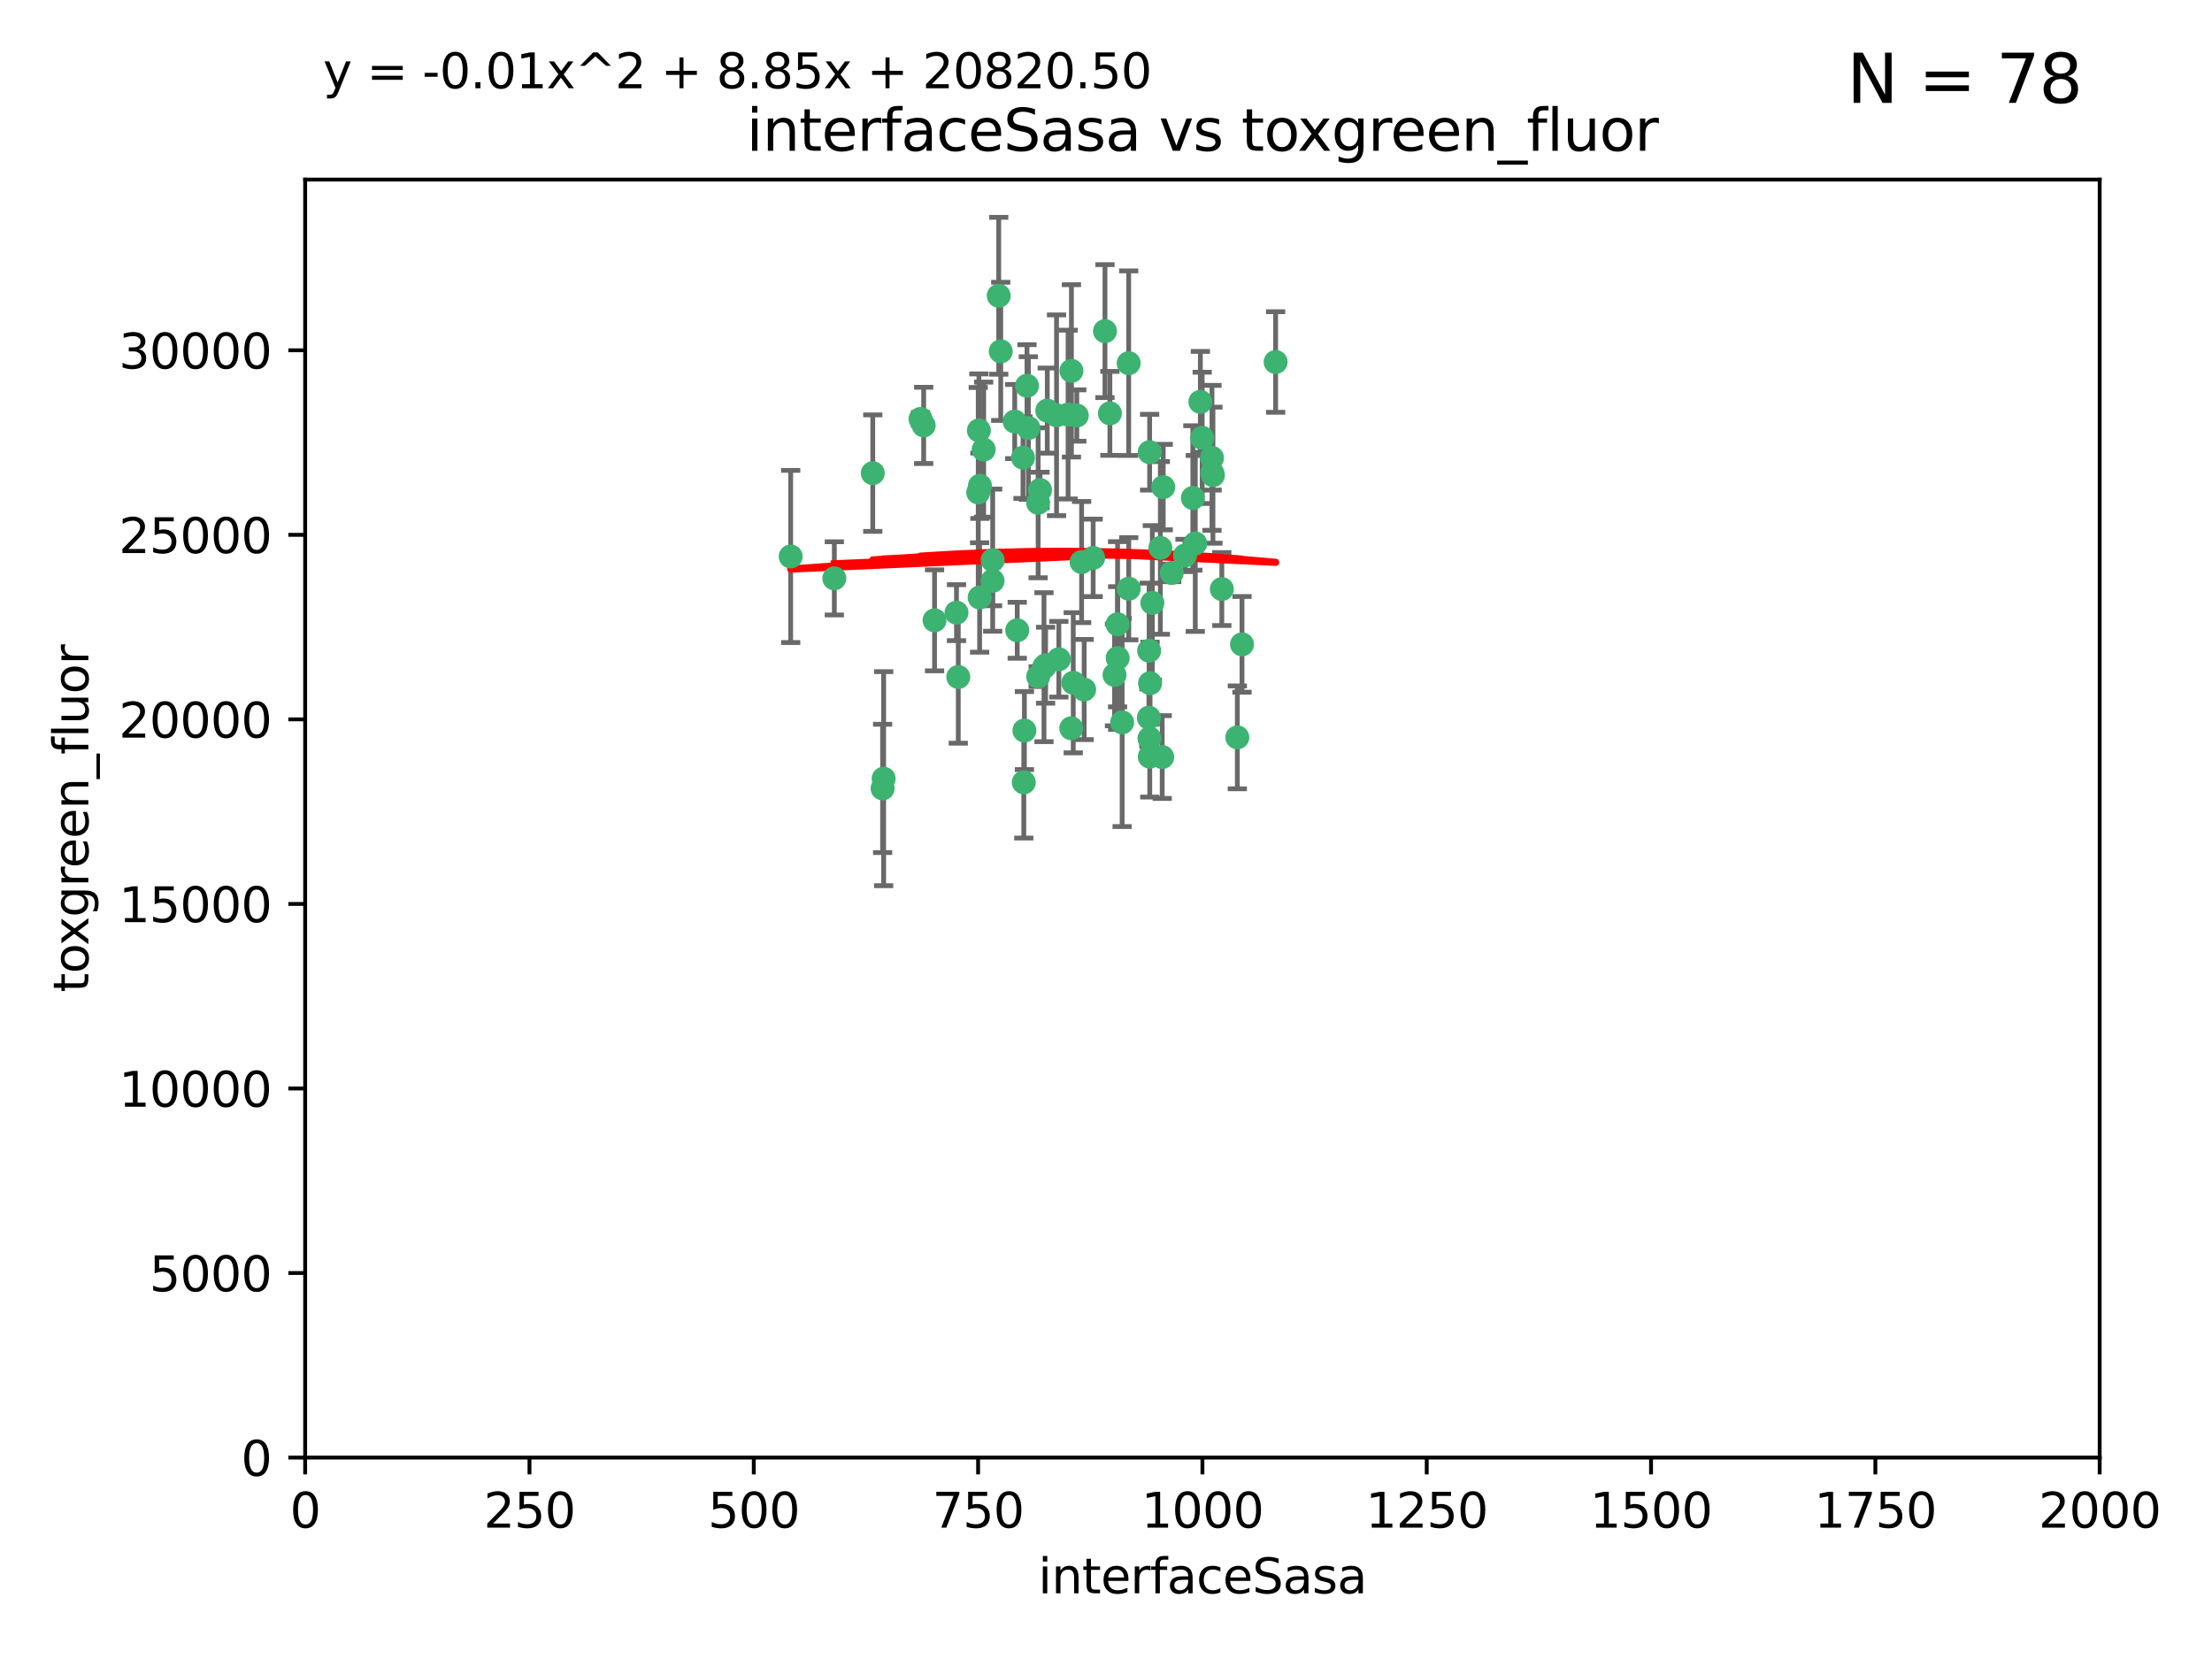 <?xml version="1.0" encoding="utf-8" standalone="no"?>
<!DOCTYPE svg PUBLIC "-//W3C//DTD SVG 1.1//EN"
  "http://www.w3.org/Graphics/SVG/1.1/DTD/svg11.dtd">
<svg xmlns:xlink="http://www.w3.org/1999/xlink" width="460.8pt" height="345.6pt" viewBox="0 0 460.8 345.6" xmlns="http://www.w3.org/2000/svg" version="1.1">
 <defs>
  <style type="text/css">*{stroke-linejoin: round; stroke-linecap: butt}</style>
 </defs>
 <g id="figure_1">
  <g id="patch_1">
   <path d="M 0 345.6 
L 460.8 345.6 
L 460.8 0 
L 0 0 
z
" style="fill: #ffffff"/>
  </g>
  <g id="axes_1">
   <g id="patch_2">
    <path d="M 63.571 303.64 
L 437.4 303.64 
L 437.4 37.411 
L 63.571 37.411 
z
" style="fill: #ffffff"/>
   </g>
   <g id="PathCollection_1">
    <defs>
     <path id="m10d63f44cd" d="M 0 1.118 
C 0.297 1.118 0.581 1 0.791 0.791 
C 1 0.581 1.118 0.297 1.118 0 
C 1.118 -0.297 1 -0.581 0.791 -0.791 
C 0.581 -1 0.297 -1.118 0 -1.118 
C -0.297 -1.118 -0.581 -1 -0.791 -0.791 
C -1 -0.581 -1.118 -0.297 -1.118 0 
C -1.118 0.297 -1 0.581 -0.791 0.791 
C -0.581 1 -0.297 1.118 0 1.118 
z
" style="stroke: #3cb371"/>
    </defs>
    <g clip-path="url(#p2b62768de5)">
     <use xlink:href="#m10d63f44cd" x="242.323" y="101.468" style="fill: #3cb371; stroke: #3cb371"/>
     <use xlink:href="#m10d63f44cd" x="248.998" y="113.209" style="fill: #3cb371; stroke: #3cb371"/>
     <use xlink:href="#m10d63f44cd" x="239.489" y="94.202" style="fill: #3cb371; stroke: #3cb371"/>
     <use xlink:href="#m10d63f44cd" x="250.437" y="91.216" style="fill: #3cb371; stroke: #3cb371"/>
     <use xlink:href="#m10d63f44cd" x="218.168" y="85.534" style="fill: #3cb371; stroke: #3cb371"/>
     <use xlink:href="#m10d63f44cd" x="265.738" y="75.411" style="fill: #3cb371; stroke: #3cb371"/>
     <use xlink:href="#m10d63f44cd" x="250.058" y="83.709" style="fill: #3cb371; stroke: #3cb371"/>
     <use xlink:href="#m10d63f44cd" x="252.676" y="98.99" style="fill: #3cb371; stroke: #3cb371"/>
     <use xlink:href="#m10d63f44cd" x="230.187" y="68.982" style="fill: #3cb371; stroke: #3cb371"/>
     <use xlink:href="#m10d63f44cd" x="240.054" y="125.588" style="fill: #3cb371; stroke: #3cb371"/>
     <use xlink:href="#m10d63f44cd" x="246.854" y="115.714" style="fill: #3cb371; stroke: #3cb371"/>
     <use xlink:href="#m10d63f44cd" x="239.385" y="135.552" style="fill: #3cb371; stroke: #3cb371"/>
     <use xlink:href="#m10d63f44cd" x="223.198" y="77.26" style="fill: #3cb371; stroke: #3cb371"/>
     <use xlink:href="#m10d63f44cd" x="258.734" y="134.228" style="fill: #3cb371; stroke: #3cb371"/>
     <use xlink:href="#m10d63f44cd" x="233.762" y="150.489" style="fill: #3cb371; stroke: #3cb371"/>
     <use xlink:href="#m10d63f44cd" x="211.385" y="87.813" style="fill: #3cb371; stroke: #3cb371"/>
     <use xlink:href="#m10d63f44cd" x="235.142" y="122.642" style="fill: #3cb371; stroke: #3cb371"/>
     <use xlink:href="#m10d63f44cd" x="208.054" y="61.614" style="fill: #3cb371; stroke: #3cb371"/>
     <use xlink:href="#m10d63f44cd" x="220.097" y="86.51" style="fill: #3cb371; stroke: #3cb371"/>
     <use xlink:href="#m10d63f44cd" x="223.161" y="151.709" style="fill: #3cb371; stroke: #3cb371"/>
     <use xlink:href="#m10d63f44cd" x="248.491" y="103.736" style="fill: #3cb371; stroke: #3cb371"/>
     <use xlink:href="#m10d63f44cd" x="241.725" y="114.141" style="fill: #3cb371; stroke: #3cb371"/>
     <use xlink:href="#m10d63f44cd" x="225.848" y="143.643" style="fill: #3cb371; stroke: #3cb371"/>
     <use xlink:href="#m10d63f44cd" x="252.51" y="98.495" style="fill: #3cb371; stroke: #3cb371"/>
     <use xlink:href="#m10d63f44cd" x="227.725" y="116.213" style="fill: #3cb371; stroke: #3cb371"/>
     <use xlink:href="#m10d63f44cd" x="235.125" y="75.657" style="fill: #3cb371; stroke: #3cb371"/>
     <use xlink:href="#m10d63f44cd" x="206.772" y="120.994" style="fill: #3cb371; stroke: #3cb371"/>
     <use xlink:href="#m10d63f44cd" x="244.091" y="119.355" style="fill: #3cb371; stroke: #3cb371"/>
     <use xlink:href="#m10d63f44cd" x="211.908" y="131.297" style="fill: #3cb371; stroke: #3cb371"/>
     <use xlink:href="#m10d63f44cd" x="231.211" y="86.113" style="fill: #3cb371; stroke: #3cb371"/>
     <use xlink:href="#m10d63f44cd" x="214.228" y="89.164" style="fill: #3cb371; stroke: #3cb371"/>
     <use xlink:href="#m10d63f44cd" x="213.404" y="152.188" style="fill: #3cb371; stroke: #3cb371"/>
     <use xlink:href="#m10d63f44cd" x="204.131" y="101.2" style="fill: #3cb371; stroke: #3cb371"/>
     <use xlink:href="#m10d63f44cd" x="239.465" y="153.823" style="fill: #3cb371; stroke: #3cb371"/>
     <use xlink:href="#m10d63f44cd" x="257.757" y="153.609" style="fill: #3cb371; stroke: #3cb371"/>
     <use xlink:href="#m10d63f44cd" x="216.658" y="102.076" style="fill: #3cb371; stroke: #3cb371"/>
     <use xlink:href="#m10d63f44cd" x="204.916" y="93.664" style="fill: #3cb371; stroke: #3cb371"/>
     <use xlink:href="#m10d63f44cd" x="192.417" y="88.619" style="fill: #3cb371; stroke: #3cb371"/>
     <use xlink:href="#m10d63f44cd" x="213.275" y="162.98" style="fill: #3cb371; stroke: #3cb371"/>
     <use xlink:href="#m10d63f44cd" x="216.269" y="140.946" style="fill: #3cb371; stroke: #3cb371"/>
     <use xlink:href="#m10d63f44cd" x="222.501" y="86.364" style="fill: #3cb371; stroke: #3cb371"/>
     <use xlink:href="#m10d63f44cd" x="206.796" y="116.695" style="fill: #3cb371; stroke: #3cb371"/>
     <use xlink:href="#m10d63f44cd" x="199.256" y="127.627" style="fill: #3cb371; stroke: #3cb371"/>
     <use xlink:href="#m10d63f44cd" x="191.759" y="87.275" style="fill: #3cb371; stroke: #3cb371"/>
     <use xlink:href="#m10d63f44cd" x="216.26" y="104.742" style="fill: #3cb371; stroke: #3cb371"/>
     <use xlink:href="#m10d63f44cd" x="220.577" y="137.333" style="fill: #3cb371; stroke: #3cb371"/>
     <use xlink:href="#m10d63f44cd" x="242.11" y="157.707" style="fill: #3cb371; stroke: #3cb371"/>
     <use xlink:href="#m10d63f44cd" x="223.577" y="142.231" style="fill: #3cb371; stroke: #3cb371"/>
     <use xlink:href="#m10d63f44cd" x="254.529" y="122.711" style="fill: #3cb371; stroke: #3cb371"/>
     <use xlink:href="#m10d63f44cd" x="208.473" y="73.19" style="fill: #3cb371; stroke: #3cb371"/>
     <use xlink:href="#m10d63f44cd" x="203.92" y="89.665" style="fill: #3cb371; stroke: #3cb371"/>
     <use xlink:href="#m10d63f44cd" x="181.815" y="98.564" style="fill: #3cb371; stroke: #3cb371"/>
     <use xlink:href="#m10d63f44cd" x="239.332" y="149.505" style="fill: #3cb371; stroke: #3cb371"/>
     <use xlink:href="#m10d63f44cd" x="204.073" y="124.466" style="fill: #3cb371; stroke: #3cb371"/>
     <use xlink:href="#m10d63f44cd" x="239.579" y="142.317" style="fill: #3cb371; stroke: #3cb371"/>
     <use xlink:href="#m10d63f44cd" x="232.833" y="137.081" style="fill: #3cb371; stroke: #3cb371"/>
     <use xlink:href="#m10d63f44cd" x="252.476" y="95.381" style="fill: #3cb371; stroke: #3cb371"/>
     <use xlink:href="#m10d63f44cd" x="203.785" y="102.582" style="fill: #3cb371; stroke: #3cb371"/>
     <use xlink:href="#m10d63f44cd" x="213.94" y="80.363" style="fill: #3cb371; stroke: #3cb371"/>
     <use xlink:href="#m10d63f44cd" x="194.686" y="129.227" style="fill: #3cb371; stroke: #3cb371"/>
     <use xlink:href="#m10d63f44cd" x="217.482" y="138.988" style="fill: #3cb371; stroke: #3cb371"/>
     <use xlink:href="#m10d63f44cd" x="183.864" y="164.244" style="fill: #3cb371; stroke: #3cb371"/>
     <use xlink:href="#m10d63f44cd" x="213.11" y="95.337" style="fill: #3cb371; stroke: #3cb371"/>
     <use xlink:href="#m10d63f44cd" x="225.318" y="117.087" style="fill: #3cb371; stroke: #3cb371"/>
     <use xlink:href="#m10d63f44cd" x="199.626" y="141.03" style="fill: #3cb371; stroke: #3cb371"/>
     <use xlink:href="#m10d63f44cd" x="232.811" y="130.043" style="fill: #3cb371; stroke: #3cb371"/>
     <use xlink:href="#m10d63f44cd" x="224.314" y="86.559" style="fill: #3cb371; stroke: #3cb371"/>
     <use xlink:href="#m10d63f44cd" x="239.516" y="157.623" style="fill: #3cb371; stroke: #3cb371"/>
     <use xlink:href="#m10d63f44cd" x="164.714" y="115.921" style="fill: #3cb371; stroke: #3cb371"/>
     <use xlink:href="#m10d63f44cd" x="217.815" y="138.579" style="fill: #3cb371; stroke: #3cb371"/>
     <use xlink:href="#m10d63f44cd" x="184.082" y="162.212" style="fill: #3cb371; stroke: #3cb371"/>
     <use xlink:href="#m10d63f44cd" x="232.174" y="140.599" style="fill: #3cb371; stroke: #3cb371"/>
     <use xlink:href="#m10d63f44cd" x="173.806" y="120.484" style="fill: #3cb371; stroke: #3cb371"/>
    </g>
   </g>
   <g id="matplotlib.axis_1">
    <g id="xtick_1">
     <g id="line2d_1">
      <defs>
       <path id="m523372c226" d="M 0 0 
L 0 3.5 
" style="stroke: #000000; stroke-width: 0.8"/>
      </defs>
      <g>
       <use xlink:href="#m523372c226" x="63.571" y="303.64" style="stroke: #000000; stroke-width: 0.8"/>
      </g>
     </g>
     <g id="text_1">
      <!-- 0 -->
      <g transform="translate(60.39 318.238)scale(0.1 -0.1)">
       <defs>
        <path id="DejaVuSans-30" d="M 2034 4250 
Q 1547 4250 1301 3770 
Q 1056 3291 1056 2328 
Q 1056 1369 1301 889 
Q 1547 409 2034 409 
Q 2525 409 2770 889 
Q 3016 1369 3016 2328 
Q 3016 3291 2770 3770 
Q 2525 4250 2034 4250 
z
M 2034 4750 
Q 2819 4750 3233 4129 
Q 3647 3509 3647 2328 
Q 3647 1150 3233 529 
Q 2819 -91 2034 -91 
Q 1250 -91 836 529 
Q 422 1150 422 2328 
Q 422 3509 836 4129 
Q 1250 4750 2034 4750 
z
" transform="scale(0.016)"/>
       </defs>
       <use xlink:href="#DejaVuSans-30"/>
      </g>
     </g>
    </g>
    <g id="xtick_2">
     <g id="line2d_2">
      <g>
       <use xlink:href="#m523372c226" x="110.3" y="303.64" style="stroke: #000000; stroke-width: 0.8"/>
      </g>
     </g>
     <g id="text_2">
      <!-- 250 -->
      <g transform="translate(100.756 318.238)scale(0.1 -0.1)">
       <defs>
        <path id="DejaVuSans-32" d="M 1228 531 
L 3431 531 
L 3431 0 
L 469 0 
L 469 531 
Q 828 903 1448 1529 
Q 2069 2156 2228 2338 
Q 2531 2678 2651 2914 
Q 2772 3150 2772 3378 
Q 2772 3750 2511 3984 
Q 2250 4219 1831 4219 
Q 1534 4219 1204 4116 
Q 875 4013 500 3803 
L 500 4441 
Q 881 4594 1212 4672 
Q 1544 4750 1819 4750 
Q 2544 4750 2975 4387 
Q 3406 4025 3406 3419 
Q 3406 3131 3298 2873 
Q 3191 2616 2906 2266 
Q 2828 2175 2409 1742 
Q 1991 1309 1228 531 
z
" transform="scale(0.016)"/>
        <path id="DejaVuSans-35" d="M 691 4666 
L 3169 4666 
L 3169 4134 
L 1269 4134 
L 1269 2991 
Q 1406 3038 1543 3061 
Q 1681 3084 1819 3084 
Q 2600 3084 3056 2656 
Q 3513 2228 3513 1497 
Q 3513 744 3044 326 
Q 2575 -91 1722 -91 
Q 1428 -91 1123 -41 
Q 819 9 494 109 
L 494 744 
Q 775 591 1075 516 
Q 1375 441 1709 441 
Q 2250 441 2565 725 
Q 2881 1009 2881 1497 
Q 2881 1984 2565 2268 
Q 2250 2553 1709 2553 
Q 1456 2553 1204 2497 
Q 953 2441 691 2322 
L 691 4666 
z
" transform="scale(0.016)"/>
       </defs>
       <use xlink:href="#DejaVuSans-32"/>
       <use xlink:href="#DejaVuSans-35" x="63.623"/>
       <use xlink:href="#DejaVuSans-30" x="127.246"/>
      </g>
     </g>
    </g>
    <g id="xtick_3">
     <g id="line2d_3">
      <g>
       <use xlink:href="#m523372c226" x="157.028" y="303.64" style="stroke: #000000; stroke-width: 0.8"/>
      </g>
     </g>
     <g id="text_3">
      <!-- 500 -->
      <g transform="translate(147.485 318.238)scale(0.1 -0.1)">
       <use xlink:href="#DejaVuSans-35"/>
       <use xlink:href="#DejaVuSans-30" x="63.623"/>
       <use xlink:href="#DejaVuSans-30" x="127.246"/>
      </g>
     </g>
    </g>
    <g id="xtick_4">
     <g id="line2d_4">
      <g>
       <use xlink:href="#m523372c226" x="203.757" y="303.64" style="stroke: #000000; stroke-width: 0.8"/>
      </g>
     </g>
     <g id="text_4">
      <!-- 750 -->
      <g transform="translate(194.213 318.238)scale(0.1 -0.1)">
       <defs>
        <path id="DejaVuSans-37" d="M 525 4666 
L 3525 4666 
L 3525 4397 
L 1831 0 
L 1172 0 
L 2766 4134 
L 525 4134 
L 525 4666 
z
" transform="scale(0.016)"/>
       </defs>
       <use xlink:href="#DejaVuSans-37"/>
       <use xlink:href="#DejaVuSans-35" x="63.623"/>
       <use xlink:href="#DejaVuSans-30" x="127.246"/>
      </g>
     </g>
    </g>
    <g id="xtick_5">
     <g id="line2d_5">
      <g>
       <use xlink:href="#m523372c226" x="250.486" y="303.64" style="stroke: #000000; stroke-width: 0.8"/>
      </g>
     </g>
     <g id="text_5">
      <!-- 1000 -->
      <g transform="translate(237.761 318.238)scale(0.1 -0.1)">
       <defs>
        <path id="DejaVuSans-31" d="M 794 531 
L 1825 531 
L 1825 4091 
L 703 3866 
L 703 4441 
L 1819 4666 
L 2450 4666 
L 2450 531 
L 3481 531 
L 3481 0 
L 794 0 
L 794 531 
z
" transform="scale(0.016)"/>
       </defs>
       <use xlink:href="#DejaVuSans-31"/>
       <use xlink:href="#DejaVuSans-30" x="63.623"/>
       <use xlink:href="#DejaVuSans-30" x="127.246"/>
       <use xlink:href="#DejaVuSans-30" x="190.869"/>
      </g>
     </g>
    </g>
    <g id="xtick_6">
     <g id="line2d_6">
      <g>
       <use xlink:href="#m523372c226" x="297.214" y="303.64" style="stroke: #000000; stroke-width: 0.8"/>
      </g>
     </g>
     <g id="text_6">
      <!-- 1250 -->
      <g transform="translate(284.489 318.238)scale(0.1 -0.1)">
       <use xlink:href="#DejaVuSans-31"/>
       <use xlink:href="#DejaVuSans-32" x="63.623"/>
       <use xlink:href="#DejaVuSans-35" x="127.246"/>
       <use xlink:href="#DejaVuSans-30" x="190.869"/>
      </g>
     </g>
    </g>
    <g id="xtick_7">
     <g id="line2d_7">
      <g>
       <use xlink:href="#m523372c226" x="343.943" y="303.64" style="stroke: #000000; stroke-width: 0.8"/>
      </g>
     </g>
     <g id="text_7">
      <!-- 1500 -->
      <g transform="translate(331.218 318.238)scale(0.1 -0.1)">
       <use xlink:href="#DejaVuSans-31"/>
       <use xlink:href="#DejaVuSans-35" x="63.623"/>
       <use xlink:href="#DejaVuSans-30" x="127.246"/>
       <use xlink:href="#DejaVuSans-30" x="190.869"/>
      </g>
     </g>
    </g>
    <g id="xtick_8">
     <g id="line2d_8">
      <g>
       <use xlink:href="#m523372c226" x="390.671" y="303.64" style="stroke: #000000; stroke-width: 0.8"/>
      </g>
     </g>
     <g id="text_8">
      <!-- 1750 -->
      <g transform="translate(377.946 318.238)scale(0.1 -0.1)">
       <use xlink:href="#DejaVuSans-31"/>
       <use xlink:href="#DejaVuSans-37" x="63.623"/>
       <use xlink:href="#DejaVuSans-35" x="127.246"/>
       <use xlink:href="#DejaVuSans-30" x="190.869"/>
      </g>
     </g>
    </g>
    <g id="xtick_9">
     <g id="line2d_9">
      <g>
       <use xlink:href="#m523372c226" x="437.4" y="303.64" style="stroke: #000000; stroke-width: 0.8"/>
      </g>
     </g>
     <g id="text_9">
      <!-- 2000 -->
      <g transform="translate(424.675 318.238)scale(0.1 -0.1)">
       <use xlink:href="#DejaVuSans-32"/>
       <use xlink:href="#DejaVuSans-30" x="63.623"/>
       <use xlink:href="#DejaVuSans-30" x="127.246"/>
       <use xlink:href="#DejaVuSans-30" x="190.869"/>
      </g>
     </g>
    </g>
    <g id="text_10">
     <!-- interfaceSasa -->
     <g transform="translate(216.279 331.917)scale(0.1 -0.1)">
      <defs>
       <path id="DejaVuSans-69" d="M 603 3500 
L 1178 3500 
L 1178 0 
L 603 0 
L 603 3500 
z
M 603 4863 
L 1178 4863 
L 1178 4134 
L 603 4134 
L 603 4863 
z
" transform="scale(0.016)"/>
       <path id="DejaVuSans-6e" d="M 3513 2113 
L 3513 0 
L 2938 0 
L 2938 2094 
Q 2938 2591 2744 2837 
Q 2550 3084 2163 3084 
Q 1697 3084 1428 2787 
Q 1159 2491 1159 1978 
L 1159 0 
L 581 0 
L 581 3500 
L 1159 3500 
L 1159 2956 
Q 1366 3272 1645 3428 
Q 1925 3584 2291 3584 
Q 2894 3584 3203 3211 
Q 3513 2838 3513 2113 
z
" transform="scale(0.016)"/>
       <path id="DejaVuSans-74" d="M 1172 4494 
L 1172 3500 
L 2356 3500 
L 2356 3053 
L 1172 3053 
L 1172 1153 
Q 1172 725 1289 603 
Q 1406 481 1766 481 
L 2356 481 
L 2356 0 
L 1766 0 
Q 1100 0 847 248 
Q 594 497 594 1153 
L 594 3053 
L 172 3053 
L 172 3500 
L 594 3500 
L 594 4494 
L 1172 4494 
z
" transform="scale(0.016)"/>
       <path id="DejaVuSans-65" d="M 3597 1894 
L 3597 1613 
L 953 1613 
Q 991 1019 1311 708 
Q 1631 397 2203 397 
Q 2534 397 2845 478 
Q 3156 559 3463 722 
L 3463 178 
Q 3153 47 2828 -22 
Q 2503 -91 2169 -91 
Q 1331 -91 842 396 
Q 353 884 353 1716 
Q 353 2575 817 3079 
Q 1281 3584 2069 3584 
Q 2775 3584 3186 3129 
Q 3597 2675 3597 1894 
z
M 3022 2063 
Q 3016 2534 2758 2815 
Q 2500 3097 2075 3097 
Q 1594 3097 1305 2825 
Q 1016 2553 972 2059 
L 3022 2063 
z
" transform="scale(0.016)"/>
       <path id="DejaVuSans-72" d="M 2631 2963 
Q 2534 3019 2420 3045 
Q 2306 3072 2169 3072 
Q 1681 3072 1420 2755 
Q 1159 2438 1159 1844 
L 1159 0 
L 581 0 
L 581 3500 
L 1159 3500 
L 1159 2956 
Q 1341 3275 1631 3429 
Q 1922 3584 2338 3584 
Q 2397 3584 2469 3576 
Q 2541 3569 2628 3553 
L 2631 2963 
z
" transform="scale(0.016)"/>
       <path id="DejaVuSans-66" d="M 2375 4863 
L 2375 4384 
L 1825 4384 
Q 1516 4384 1395 4259 
Q 1275 4134 1275 3809 
L 1275 3500 
L 2222 3500 
L 2222 3053 
L 1275 3053 
L 1275 0 
L 697 0 
L 697 3053 
L 147 3053 
L 147 3500 
L 697 3500 
L 697 3744 
Q 697 4328 969 4595 
Q 1241 4863 1831 4863 
L 2375 4863 
z
" transform="scale(0.016)"/>
       <path id="DejaVuSans-61" d="M 2194 1759 
Q 1497 1759 1228 1600 
Q 959 1441 959 1056 
Q 959 750 1161 570 
Q 1363 391 1709 391 
Q 2188 391 2477 730 
Q 2766 1069 2766 1631 
L 2766 1759 
L 2194 1759 
z
M 3341 1997 
L 3341 0 
L 2766 0 
L 2766 531 
Q 2569 213 2275 61 
Q 1981 -91 1556 -91 
Q 1019 -91 701 211 
Q 384 513 384 1019 
Q 384 1609 779 1909 
Q 1175 2209 1959 2209 
L 2766 2209 
L 2766 2266 
Q 2766 2663 2505 2880 
Q 2244 3097 1772 3097 
Q 1472 3097 1187 3025 
Q 903 2953 641 2809 
L 641 3341 
Q 956 3463 1253 3523 
Q 1550 3584 1831 3584 
Q 2591 3584 2966 3190 
Q 3341 2797 3341 1997 
z
" transform="scale(0.016)"/>
       <path id="DejaVuSans-63" d="M 3122 3366 
L 3122 2828 
Q 2878 2963 2633 3030 
Q 2388 3097 2138 3097 
Q 1578 3097 1268 2742 
Q 959 2388 959 1747 
Q 959 1106 1268 751 
Q 1578 397 2138 397 
Q 2388 397 2633 464 
Q 2878 531 3122 666 
L 3122 134 
Q 2881 22 2623 -34 
Q 2366 -91 2075 -91 
Q 1284 -91 818 406 
Q 353 903 353 1747 
Q 353 2603 823 3093 
Q 1294 3584 2113 3584 
Q 2378 3584 2631 3529 
Q 2884 3475 3122 3366 
z
" transform="scale(0.016)"/>
       <path id="DejaVuSans-53" d="M 3425 4513 
L 3425 3897 
Q 3066 4069 2747 4153 
Q 2428 4238 2131 4238 
Q 1616 4238 1336 4038 
Q 1056 3838 1056 3469 
Q 1056 3159 1242 3001 
Q 1428 2844 1947 2747 
L 2328 2669 
Q 3034 2534 3370 2195 
Q 3706 1856 3706 1288 
Q 3706 609 3251 259 
Q 2797 -91 1919 -91 
Q 1588 -91 1214 -16 
Q 841 59 441 206 
L 441 856 
Q 825 641 1194 531 
Q 1563 422 1919 422 
Q 2459 422 2753 634 
Q 3047 847 3047 1241 
Q 3047 1584 2836 1778 
Q 2625 1972 2144 2069 
L 1759 2144 
Q 1053 2284 737 2584 
Q 422 2884 422 3419 
Q 422 4038 858 4394 
Q 1294 4750 2059 4750 
Q 2388 4750 2728 4690 
Q 3069 4631 3425 4513 
z
" transform="scale(0.016)"/>
       <path id="DejaVuSans-73" d="M 2834 3397 
L 2834 2853 
Q 2591 2978 2328 3040 
Q 2066 3103 1784 3103 
Q 1356 3103 1142 2972 
Q 928 2841 928 2578 
Q 928 2378 1081 2264 
Q 1234 2150 1697 2047 
L 1894 2003 
Q 2506 1872 2764 1633 
Q 3022 1394 3022 966 
Q 3022 478 2636 193 
Q 2250 -91 1575 -91 
Q 1294 -91 989 -36 
Q 684 19 347 128 
L 347 722 
Q 666 556 975 473 
Q 1284 391 1588 391 
Q 1994 391 2212 530 
Q 2431 669 2431 922 
Q 2431 1156 2273 1281 
Q 2116 1406 1581 1522 
L 1381 1569 
Q 847 1681 609 1914 
Q 372 2147 372 2553 
Q 372 3047 722 3315 
Q 1072 3584 1716 3584 
Q 2034 3584 2315 3537 
Q 2597 3491 2834 3397 
z
" transform="scale(0.016)"/>
      </defs>
      <use xlink:href="#DejaVuSans-69"/>
      <use xlink:href="#DejaVuSans-6e" x="27.783"/>
      <use xlink:href="#DejaVuSans-74" x="91.162"/>
      <use xlink:href="#DejaVuSans-65" x="130.371"/>
      <use xlink:href="#DejaVuSans-72" x="191.895"/>
      <use xlink:href="#DejaVuSans-66" x="233.008"/>
      <use xlink:href="#DejaVuSans-61" x="268.213"/>
      <use xlink:href="#DejaVuSans-63" x="329.492"/>
      <use xlink:href="#DejaVuSans-65" x="384.473"/>
      <use xlink:href="#DejaVuSans-53" x="445.996"/>
      <use xlink:href="#DejaVuSans-61" x="509.473"/>
      <use xlink:href="#DejaVuSans-73" x="570.752"/>
      <use xlink:href="#DejaVuSans-61" x="622.852"/>
     </g>
    </g>
   </g>
   <g id="matplotlib.axis_2">
    <g id="ytick_1">
     <g id="line2d_10">
      <defs>
       <path id="m40e6103060" d="M 0 0 
L -3.5 0 
" style="stroke: #000000; stroke-width: 0.8"/>
      </defs>
      <g>
       <use xlink:href="#m40e6103060" x="63.571" y="303.64" style="stroke: #000000; stroke-width: 0.8"/>
      </g>
     </g>
     <g id="text_11">
      <!-- 0 -->
      <g transform="translate(50.209 307.439)scale(0.1 -0.1)">
       <use xlink:href="#DejaVuSans-30"/>
      </g>
     </g>
    </g>
    <g id="ytick_2">
     <g id="line2d_11">
      <g>
       <use xlink:href="#m40e6103060" x="63.571" y="265.195" style="stroke: #000000; stroke-width: 0.8"/>
      </g>
     </g>
     <g id="text_12">
      <!-- 5000 -->
      <g transform="translate(31.121 268.994)scale(0.1 -0.1)">
       <use xlink:href="#DejaVuSans-35"/>
       <use xlink:href="#DejaVuSans-30" x="63.623"/>
       <use xlink:href="#DejaVuSans-30" x="127.246"/>
       <use xlink:href="#DejaVuSans-30" x="190.869"/>
      </g>
     </g>
    </g>
    <g id="ytick_3">
     <g id="line2d_12">
      <g>
       <use xlink:href="#m40e6103060" x="63.571" y="226.75" style="stroke: #000000; stroke-width: 0.8"/>
      </g>
     </g>
     <g id="text_13">
      <!-- 10000 -->
      <g transform="translate(24.759 230.549)scale(0.1 -0.1)">
       <use xlink:href="#DejaVuSans-31"/>
       <use xlink:href="#DejaVuSans-30" x="63.623"/>
       <use xlink:href="#DejaVuSans-30" x="127.246"/>
       <use xlink:href="#DejaVuSans-30" x="190.869"/>
       <use xlink:href="#DejaVuSans-30" x="254.492"/>
      </g>
     </g>
    </g>
    <g id="ytick_4">
     <g id="line2d_13">
      <g>
       <use xlink:href="#m40e6103060" x="63.571" y="188.305" style="stroke: #000000; stroke-width: 0.8"/>
      </g>
     </g>
     <g id="text_14">
      <!-- 15000 -->
      <g transform="translate(24.759 192.104)scale(0.1 -0.1)">
       <use xlink:href="#DejaVuSans-31"/>
       <use xlink:href="#DejaVuSans-35" x="63.623"/>
       <use xlink:href="#DejaVuSans-30" x="127.246"/>
       <use xlink:href="#DejaVuSans-30" x="190.869"/>
       <use xlink:href="#DejaVuSans-30" x="254.492"/>
      </g>
     </g>
    </g>
    <g id="ytick_5">
     <g id="line2d_14">
      <g>
       <use xlink:href="#m40e6103060" x="63.571" y="149.86" style="stroke: #000000; stroke-width: 0.8"/>
      </g>
     </g>
     <g id="text_15">
      <!-- 20000 -->
      <g transform="translate(24.759 153.659)scale(0.1 -0.1)">
       <use xlink:href="#DejaVuSans-32"/>
       <use xlink:href="#DejaVuSans-30" x="63.623"/>
       <use xlink:href="#DejaVuSans-30" x="127.246"/>
       <use xlink:href="#DejaVuSans-30" x="190.869"/>
       <use xlink:href="#DejaVuSans-30" x="254.492"/>
      </g>
     </g>
    </g>
    <g id="ytick_6">
     <g id="line2d_15">
      <g>
       <use xlink:href="#m40e6103060" x="63.571" y="111.415" style="stroke: #000000; stroke-width: 0.8"/>
      </g>
     </g>
     <g id="text_16">
      <!-- 25000 -->
      <g transform="translate(24.759 115.214)scale(0.1 -0.1)">
       <use xlink:href="#DejaVuSans-32"/>
       <use xlink:href="#DejaVuSans-35" x="63.623"/>
       <use xlink:href="#DejaVuSans-30" x="127.246"/>
       <use xlink:href="#DejaVuSans-30" x="190.869"/>
       <use xlink:href="#DejaVuSans-30" x="254.492"/>
      </g>
     </g>
    </g>
    <g id="ytick_7">
     <g id="line2d_16">
      <g>
       <use xlink:href="#m40e6103060" x="63.571" y="72.97" style="stroke: #000000; stroke-width: 0.8"/>
      </g>
     </g>
     <g id="text_17">
      <!-- 30000 -->
      <g transform="translate(24.759 76.769)scale(0.1 -0.1)">
       <defs>
        <path id="DejaVuSans-33" d="M 2597 2516 
Q 3050 2419 3304 2112 
Q 3559 1806 3559 1356 
Q 3559 666 3084 287 
Q 2609 -91 1734 -91 
Q 1441 -91 1130 -33 
Q 819 25 488 141 
L 488 750 
Q 750 597 1062 519 
Q 1375 441 1716 441 
Q 2309 441 2620 675 
Q 2931 909 2931 1356 
Q 2931 1769 2642 2001 
Q 2353 2234 1838 2234 
L 1294 2234 
L 1294 2753 
L 1863 2753 
Q 2328 2753 2575 2939 
Q 2822 3125 2822 3475 
Q 2822 3834 2567 4026 
Q 2313 4219 1838 4219 
Q 1578 4219 1281 4162 
Q 984 4106 628 3988 
L 628 4550 
Q 988 4650 1302 4700 
Q 1616 4750 1894 4750 
Q 2613 4750 3031 4423 
Q 3450 4097 3450 3541 
Q 3450 3153 3228 2886 
Q 3006 2619 2597 2516 
z
" transform="scale(0.016)"/>
       </defs>
       <use xlink:href="#DejaVuSans-33"/>
       <use xlink:href="#DejaVuSans-30" x="63.623"/>
       <use xlink:href="#DejaVuSans-30" x="127.246"/>
       <use xlink:href="#DejaVuSans-30" x="190.869"/>
       <use xlink:href="#DejaVuSans-30" x="254.492"/>
      </g>
     </g>
    </g>
    <g id="text_18">
     <!-- toxgreen_fluor -->
     <g transform="translate(18.401 206.72)rotate(-90)scale(0.1 -0.1)">
      <defs>
       <path id="DejaVuSans-6f" d="M 1959 3097 
Q 1497 3097 1228 2736 
Q 959 2375 959 1747 
Q 959 1119 1226 758 
Q 1494 397 1959 397 
Q 2419 397 2687 759 
Q 2956 1122 2956 1747 
Q 2956 2369 2687 2733 
Q 2419 3097 1959 3097 
z
M 1959 3584 
Q 2709 3584 3137 3096 
Q 3566 2609 3566 1747 
Q 3566 888 3137 398 
Q 2709 -91 1959 -91 
Q 1206 -91 779 398 
Q 353 888 353 1747 
Q 353 2609 779 3096 
Q 1206 3584 1959 3584 
z
" transform="scale(0.016)"/>
       <path id="DejaVuSans-78" d="M 3513 3500 
L 2247 1797 
L 3578 0 
L 2900 0 
L 1881 1375 
L 863 0 
L 184 0 
L 1544 1831 
L 300 3500 
L 978 3500 
L 1906 2253 
L 2834 3500 
L 3513 3500 
z
" transform="scale(0.016)"/>
       <path id="DejaVuSans-67" d="M 2906 1791 
Q 2906 2416 2648 2759 
Q 2391 3103 1925 3103 
Q 1463 3103 1205 2759 
Q 947 2416 947 1791 
Q 947 1169 1205 825 
Q 1463 481 1925 481 
Q 2391 481 2648 825 
Q 2906 1169 2906 1791 
z
M 3481 434 
Q 3481 -459 3084 -895 
Q 2688 -1331 1869 -1331 
Q 1566 -1331 1297 -1286 
Q 1028 -1241 775 -1147 
L 775 -588 
Q 1028 -725 1275 -790 
Q 1522 -856 1778 -856 
Q 2344 -856 2625 -561 
Q 2906 -266 2906 331 
L 2906 616 
Q 2728 306 2450 153 
Q 2172 0 1784 0 
Q 1141 0 747 490 
Q 353 981 353 1791 
Q 353 2603 747 3093 
Q 1141 3584 1784 3584 
Q 2172 3584 2450 3431 
Q 2728 3278 2906 2969 
L 2906 3500 
L 3481 3500 
L 3481 434 
z
" transform="scale(0.016)"/>
       <path id="DejaVuSans-5f" d="M 3263 -1063 
L 3263 -1509 
L -63 -1509 
L -63 -1063 
L 3263 -1063 
z
" transform="scale(0.016)"/>
       <path id="DejaVuSans-6c" d="M 603 4863 
L 1178 4863 
L 1178 0 
L 603 0 
L 603 4863 
z
" transform="scale(0.016)"/>
       <path id="DejaVuSans-75" d="M 544 1381 
L 544 3500 
L 1119 3500 
L 1119 1403 
Q 1119 906 1312 657 
Q 1506 409 1894 409 
Q 2359 409 2629 706 
Q 2900 1003 2900 1516 
L 2900 3500 
L 3475 3500 
L 3475 0 
L 2900 0 
L 2900 538 
Q 2691 219 2414 64 
Q 2138 -91 1772 -91 
Q 1169 -91 856 284 
Q 544 659 544 1381 
z
M 1991 3584 
L 1991 3584 
z
" transform="scale(0.016)"/>
      </defs>
      <use xlink:href="#DejaVuSans-74"/>
      <use xlink:href="#DejaVuSans-6f" x="39.209"/>
      <use xlink:href="#DejaVuSans-78" x="97.266"/>
      <use xlink:href="#DejaVuSans-67" x="156.445"/>
      <use xlink:href="#DejaVuSans-72" x="219.922"/>
      <use xlink:href="#DejaVuSans-65" x="258.785"/>
      <use xlink:href="#DejaVuSans-65" x="320.309"/>
      <use xlink:href="#DejaVuSans-6e" x="381.832"/>
      <use xlink:href="#DejaVuSans-5f" x="445.211"/>
      <use xlink:href="#DejaVuSans-66" x="495.211"/>
      <use xlink:href="#DejaVuSans-6c" x="530.416"/>
      <use xlink:href="#DejaVuSans-75" x="558.199"/>
      <use xlink:href="#DejaVuSans-6f" x="621.578"/>
      <use xlink:href="#DejaVuSans-72" x="682.76"/>
     </g>
    </g>
   </g>
   <g id="LineCollection_1">
    <path d="M 242.323 110.372 
L 242.323 92.564 
" clip-path="url(#p2b62768de5)" style="fill: none; stroke: #696969"/>
    <path d="M 248.998 131.54 
L 248.998 94.878 
" clip-path="url(#p2b62768de5)" style="fill: none; stroke: #696969"/>
    <path d="M 239.489 102.092 
L 239.489 86.312 
" clip-path="url(#p2b62768de5)" style="fill: none; stroke: #696969"/>
    <path d="M 250.437 104.885 
L 250.437 77.547 
" clip-path="url(#p2b62768de5)" style="fill: none; stroke: #696969"/>
    <path d="M 218.168 94.397 
L 218.168 76.671 
" clip-path="url(#p2b62768de5)" style="fill: none; stroke: #696969"/>
    <path d="M 265.738 85.887 
L 265.738 64.935 
" clip-path="url(#p2b62768de5)" style="fill: none; stroke: #696969"/>
    <path d="M 250.058 94.216 
L 250.058 73.202 
" clip-path="url(#p2b62768de5)" style="fill: none; stroke: #696969"/>
    <path d="M 252.676 113.16 
L 252.676 84.82 
" clip-path="url(#p2b62768de5)" style="fill: none; stroke: #696969"/>
    <path d="M 230.187 82.829 
L 230.187 55.134 
" clip-path="url(#p2b62768de5)" style="fill: none; stroke: #696969"/>
    <path d="M 240.054 141.679 
L 240.054 109.496 
" clip-path="url(#p2b62768de5)" style="fill: none; stroke: #696969"/>
    <path d="M 246.854 119.079 
L 246.854 112.349 
" clip-path="url(#p2b62768de5)" style="fill: none; stroke: #696969"/>
    <path d="M 239.385 149.625 
L 239.385 121.48 
" clip-path="url(#p2b62768de5)" style="fill: none; stroke: #696969"/>
    <path d="M 223.198 95.211 
L 223.198 59.31 
" clip-path="url(#p2b62768de5)" style="fill: none; stroke: #696969"/>
    <path d="M 258.734 144.19 
L 258.734 124.265 
" clip-path="url(#p2b62768de5)" style="fill: none; stroke: #696969"/>
    <path d="M 233.762 172.182 
L 233.762 128.796 
" clip-path="url(#p2b62768de5)" style="fill: none; stroke: #696969"/>
    <path d="M 211.385 95.534 
L 211.385 80.092 
" clip-path="url(#p2b62768de5)" style="fill: none; stroke: #696969"/>
    <path d="M 235.142 133.287 
L 235.142 111.997 
" clip-path="url(#p2b62768de5)" style="fill: none; stroke: #696969"/>
    <path d="M 208.054 77.955 
L 208.054 45.272 
" clip-path="url(#p2b62768de5)" style="fill: none; stroke: #696969"/>
    <path d="M 220.097 107.42 
L 220.097 65.6 
" clip-path="url(#p2b62768de5)" style="fill: none; stroke: #696969"/>
    <path d="M 223.161 152.284 
L 223.161 151.134 
" clip-path="url(#p2b62768de5)" style="fill: none; stroke: #696969"/>
    <path d="M 248.491 118.78 
L 248.491 88.692 
" clip-path="url(#p2b62768de5)" style="fill: none; stroke: #696969"/>
    <path d="M 241.725 132.129 
L 241.725 96.152 
" clip-path="url(#p2b62768de5)" style="fill: none; stroke: #696969"/>
    <path d="M 225.848 154.076 
L 225.848 133.21 
" clip-path="url(#p2b62768de5)" style="fill: none; stroke: #696969"/>
    <path d="M 252.51 102.092 
L 252.51 94.897 
" clip-path="url(#p2b62768de5)" style="fill: none; stroke: #696969"/>
    <path d="M 227.725 124.279 
L 227.725 108.147 
" clip-path="url(#p2b62768de5)" style="fill: none; stroke: #696969"/>
    <path d="M 235.125 94.881 
L 235.125 56.432 
" clip-path="url(#p2b62768de5)" style="fill: none; stroke: #696969"/>
    <path d="M 206.772 126.186 
L 206.772 115.801 
" clip-path="url(#p2b62768de5)" style="fill: none; stroke: #696969"/>
    <path d="M 244.091 121.182 
L 244.091 117.527 
" clip-path="url(#p2b62768de5)" style="fill: none; stroke: #696969"/>
    <path d="M 211.908 137.123 
L 211.908 125.47 
" clip-path="url(#p2b62768de5)" style="fill: none; stroke: #696969"/>
    <path d="M 231.211 94.856 
L 231.211 77.37 
" clip-path="url(#p2b62768de5)" style="fill: none; stroke: #696969"/>
    <path d="M 214.228 104.019 
L 214.228 74.308 
" clip-path="url(#p2b62768de5)" style="fill: none; stroke: #696969"/>
    <path d="M 213.404 160.312 
L 213.404 144.065 
" clip-path="url(#p2b62768de5)" style="fill: none; stroke: #696969"/>
    <path d="M 204.131 108.006 
L 204.131 94.394 
" clip-path="url(#p2b62768de5)" style="fill: none; stroke: #696969"/>
    <path d="M 239.465 157.478 
L 239.465 150.168 
" clip-path="url(#p2b62768de5)" style="fill: none; stroke: #696969"/>
    <path d="M 257.757 164.324 
L 257.757 142.893 
" clip-path="url(#p2b62768de5)" style="fill: none; stroke: #696969"/>
    <path d="M 216.658 105.78 
L 216.658 98.372 
" clip-path="url(#p2b62768de5)" style="fill: none; stroke: #696969"/>
    <path d="M 204.916 107.725 
L 204.916 79.603 
" clip-path="url(#p2b62768de5)" style="fill: none; stroke: #696969"/>
    <path d="M 192.417 96.56 
L 192.417 80.678 
" clip-path="url(#p2b62768de5)" style="fill: none; stroke: #696969"/>
    <path d="M 213.275 174.582 
L 213.275 151.377 
" clip-path="url(#p2b62768de5)" style="fill: none; stroke: #696969"/>
    <path d="M 216.269 143.008 
L 216.269 138.883 
" clip-path="url(#p2b62768de5)" style="fill: none; stroke: #696969"/>
    <path d="M 222.501 103.946 
L 222.501 68.783 
" clip-path="url(#p2b62768de5)" style="fill: none; stroke: #696969"/>
    <path d="M 206.796 131.498 
L 206.796 101.892 
" clip-path="url(#p2b62768de5)" style="fill: none; stroke: #696969"/>
    <path d="M 199.256 133.453 
L 199.256 121.8 
" clip-path="url(#p2b62768de5)" style="fill: none; stroke: #696969"/>
    <path d="M 191.759 88.616 
L 191.759 85.933 
" clip-path="url(#p2b62768de5)" style="fill: none; stroke: #696969"/>
    <path d="M 216.26 120.361 
L 216.26 89.123 
" clip-path="url(#p2b62768de5)" style="fill: none; stroke: #696969"/>
    <path d="M 220.577 145.213 
L 220.577 129.454 
" clip-path="url(#p2b62768de5)" style="fill: none; stroke: #696969"/>
    <path d="M 242.11 166.332 
L 242.11 149.083 
" clip-path="url(#p2b62768de5)" style="fill: none; stroke: #696969"/>
    <path d="M 223.577 156.832 
L 223.577 127.629 
" clip-path="url(#p2b62768de5)" style="fill: none; stroke: #696969"/>
    <path d="M 254.529 130.309 
L 254.529 115.113 
" clip-path="url(#p2b62768de5)" style="fill: none; stroke: #696969"/>
    <path d="M 208.473 87.579 
L 208.473 58.8 
" clip-path="url(#p2b62768de5)" style="fill: none; stroke: #696969"/>
    <path d="M 203.92 101.437 
L 203.92 77.894 
" clip-path="url(#p2b62768de5)" style="fill: none; stroke: #696969"/>
    <path d="M 181.815 110.697 
L 181.815 86.431 
" clip-path="url(#p2b62768de5)" style="fill: none; stroke: #696969"/>
    <path d="M 239.332 155.492 
L 239.332 143.518 
" clip-path="url(#p2b62768de5)" style="fill: none; stroke: #696969"/>
    <path d="M 204.073 135.863 
L 204.073 113.07 
" clip-path="url(#p2b62768de5)" style="fill: none; stroke: #696969"/>
    <path d="M 239.579 150.858 
L 239.579 133.776 
" clip-path="url(#p2b62768de5)" style="fill: none; stroke: #696969"/>
    <path d="M 232.833 151.949 
L 232.833 122.213 
" clip-path="url(#p2b62768de5)" style="fill: none; stroke: #696969"/>
    <path d="M 252.476 110.483 
L 252.476 80.279 
" clip-path="url(#p2b62768de5)" style="fill: none; stroke: #696969"/>
    <path d="M 203.785 124.443 
L 203.785 80.721 
" clip-path="url(#p2b62768de5)" style="fill: none; stroke: #696969"/>
    <path d="M 213.94 88.922 
L 213.94 71.804 
" clip-path="url(#p2b62768de5)" style="fill: none; stroke: #696969"/>
    <path d="M 194.686 139.746 
L 194.686 118.708 
" clip-path="url(#p2b62768de5)" style="fill: none; stroke: #696969"/>
    <path d="M 217.482 154.506 
L 217.482 123.47 
" clip-path="url(#p2b62768de5)" style="fill: none; stroke: #696969"/>
    <path d="M 183.864 177.607 
L 183.864 150.882 
" clip-path="url(#p2b62768de5)" style="fill: none; stroke: #696969"/>
    <path d="M 213.11 103.834 
L 213.11 86.839 
" clip-path="url(#p2b62768de5)" style="fill: none; stroke: #696969"/>
    <path d="M 225.318 129.703 
L 225.318 104.471 
" clip-path="url(#p2b62768de5)" style="fill: none; stroke: #696969"/>
    <path d="M 199.626 154.819 
L 199.626 127.24 
" clip-path="url(#p2b62768de5)" style="fill: none; stroke: #696969"/>
    <path d="M 232.811 147.255 
L 232.811 112.832 
" clip-path="url(#p2b62768de5)" style="fill: none; stroke: #696969"/>
    <path d="M 224.314 91.906 
L 224.314 81.213 
" clip-path="url(#p2b62768de5)" style="fill: none; stroke: #696969"/>
    <path d="M 239.516 166.039 
L 239.516 149.207 
" clip-path="url(#p2b62768de5)" style="fill: none; stroke: #696969"/>
    <path d="M 164.714 133.852 
L 164.714 97.991 
" clip-path="url(#p2b62768de5)" style="fill: none; stroke: #696969"/>
    <path d="M 217.815 146.494 
L 217.815 130.665 
" clip-path="url(#p2b62768de5)" style="fill: none; stroke: #696969"/>
    <path d="M 184.082 184.505 
L 184.082 139.918 
" clip-path="url(#p2b62768de5)" style="fill: none; stroke: #696969"/>
    <path d="M 232.174 151.197 
L 232.174 130.001 
" clip-path="url(#p2b62768de5)" style="fill: none; stroke: #696969"/>
    <path d="M 173.806 128.109 
L 173.806 112.859 
" clip-path="url(#p2b62768de5)" style="fill: none; stroke: #696969"/>
   </g>
   <g id="line2d_17">
    <defs>
     <path id="mf44cd7a5f1" d="M 2 0 
L -2 -0 
" style="stroke: #696969"/>
    </defs>
    <g clip-path="url(#p2b62768de5)">
     <use xlink:href="#mf44cd7a5f1" x="242.323" y="110.372" style="fill: #696969; stroke: #696969"/>
     <use xlink:href="#mf44cd7a5f1" x="248.998" y="131.54" style="fill: #696969; stroke: #696969"/>
     <use xlink:href="#mf44cd7a5f1" x="239.489" y="102.092" style="fill: #696969; stroke: #696969"/>
     <use xlink:href="#mf44cd7a5f1" x="250.437" y="104.885" style="fill: #696969; stroke: #696969"/>
     <use xlink:href="#mf44cd7a5f1" x="218.168" y="94.397" style="fill: #696969; stroke: #696969"/>
     <use xlink:href="#mf44cd7a5f1" x="265.738" y="85.887" style="fill: #696969; stroke: #696969"/>
     <use xlink:href="#mf44cd7a5f1" x="250.058" y="94.216" style="fill: #696969; stroke: #696969"/>
     <use xlink:href="#mf44cd7a5f1" x="252.676" y="113.16" style="fill: #696969; stroke: #696969"/>
     <use xlink:href="#mf44cd7a5f1" x="230.187" y="82.829" style="fill: #696969; stroke: #696969"/>
     <use xlink:href="#mf44cd7a5f1" x="240.054" y="141.679" style="fill: #696969; stroke: #696969"/>
     <use xlink:href="#mf44cd7a5f1" x="246.854" y="119.079" style="fill: #696969; stroke: #696969"/>
     <use xlink:href="#mf44cd7a5f1" x="239.385" y="149.625" style="fill: #696969; stroke: #696969"/>
     <use xlink:href="#mf44cd7a5f1" x="223.198" y="95.211" style="fill: #696969; stroke: #696969"/>
     <use xlink:href="#mf44cd7a5f1" x="258.734" y="144.19" style="fill: #696969; stroke: #696969"/>
     <use xlink:href="#mf44cd7a5f1" x="233.762" y="172.182" style="fill: #696969; stroke: #696969"/>
     <use xlink:href="#mf44cd7a5f1" x="211.385" y="95.534" style="fill: #696969; stroke: #696969"/>
     <use xlink:href="#mf44cd7a5f1" x="235.142" y="133.287" style="fill: #696969; stroke: #696969"/>
     <use xlink:href="#mf44cd7a5f1" x="208.054" y="77.955" style="fill: #696969; stroke: #696969"/>
     <use xlink:href="#mf44cd7a5f1" x="220.097" y="107.42" style="fill: #696969; stroke: #696969"/>
     <use xlink:href="#mf44cd7a5f1" x="223.161" y="152.284" style="fill: #696969; stroke: #696969"/>
     <use xlink:href="#mf44cd7a5f1" x="248.491" y="118.78" style="fill: #696969; stroke: #696969"/>
     <use xlink:href="#mf44cd7a5f1" x="241.725" y="132.129" style="fill: #696969; stroke: #696969"/>
     <use xlink:href="#mf44cd7a5f1" x="225.848" y="154.076" style="fill: #696969; stroke: #696969"/>
     <use xlink:href="#mf44cd7a5f1" x="252.51" y="102.092" style="fill: #696969; stroke: #696969"/>
     <use xlink:href="#mf44cd7a5f1" x="227.725" y="124.279" style="fill: #696969; stroke: #696969"/>
     <use xlink:href="#mf44cd7a5f1" x="235.125" y="94.881" style="fill: #696969; stroke: #696969"/>
     <use xlink:href="#mf44cd7a5f1" x="206.772" y="126.186" style="fill: #696969; stroke: #696969"/>
     <use xlink:href="#mf44cd7a5f1" x="244.091" y="121.182" style="fill: #696969; stroke: #696969"/>
     <use xlink:href="#mf44cd7a5f1" x="211.908" y="137.123" style="fill: #696969; stroke: #696969"/>
     <use xlink:href="#mf44cd7a5f1" x="231.211" y="94.856" style="fill: #696969; stroke: #696969"/>
     <use xlink:href="#mf44cd7a5f1" x="214.228" y="104.019" style="fill: #696969; stroke: #696969"/>
     <use xlink:href="#mf44cd7a5f1" x="213.404" y="160.312" style="fill: #696969; stroke: #696969"/>
     <use xlink:href="#mf44cd7a5f1" x="204.131" y="108.006" style="fill: #696969; stroke: #696969"/>
     <use xlink:href="#mf44cd7a5f1" x="239.465" y="157.478" style="fill: #696969; stroke: #696969"/>
     <use xlink:href="#mf44cd7a5f1" x="257.757" y="164.324" style="fill: #696969; stroke: #696969"/>
     <use xlink:href="#mf44cd7a5f1" x="216.658" y="105.78" style="fill: #696969; stroke: #696969"/>
     <use xlink:href="#mf44cd7a5f1" x="204.916" y="107.725" style="fill: #696969; stroke: #696969"/>
     <use xlink:href="#mf44cd7a5f1" x="192.417" y="96.56" style="fill: #696969; stroke: #696969"/>
     <use xlink:href="#mf44cd7a5f1" x="213.275" y="174.582" style="fill: #696969; stroke: #696969"/>
     <use xlink:href="#mf44cd7a5f1" x="216.269" y="143.008" style="fill: #696969; stroke: #696969"/>
     <use xlink:href="#mf44cd7a5f1" x="222.501" y="103.946" style="fill: #696969; stroke: #696969"/>
     <use xlink:href="#mf44cd7a5f1" x="206.796" y="131.498" style="fill: #696969; stroke: #696969"/>
     <use xlink:href="#mf44cd7a5f1" x="199.256" y="133.453" style="fill: #696969; stroke: #696969"/>
     <use xlink:href="#mf44cd7a5f1" x="191.759" y="88.616" style="fill: #696969; stroke: #696969"/>
     <use xlink:href="#mf44cd7a5f1" x="216.26" y="120.361" style="fill: #696969; stroke: #696969"/>
     <use xlink:href="#mf44cd7a5f1" x="220.577" y="145.213" style="fill: #696969; stroke: #696969"/>
     <use xlink:href="#mf44cd7a5f1" x="242.11" y="166.332" style="fill: #696969; stroke: #696969"/>
     <use xlink:href="#mf44cd7a5f1" x="223.577" y="156.832" style="fill: #696969; stroke: #696969"/>
     <use xlink:href="#mf44cd7a5f1" x="254.529" y="130.309" style="fill: #696969; stroke: #696969"/>
     <use xlink:href="#mf44cd7a5f1" x="208.473" y="87.579" style="fill: #696969; stroke: #696969"/>
     <use xlink:href="#mf44cd7a5f1" x="203.92" y="101.437" style="fill: #696969; stroke: #696969"/>
     <use xlink:href="#mf44cd7a5f1" x="181.815" y="110.697" style="fill: #696969; stroke: #696969"/>
     <use xlink:href="#mf44cd7a5f1" x="239.332" y="155.492" style="fill: #696969; stroke: #696969"/>
     <use xlink:href="#mf44cd7a5f1" x="204.073" y="135.863" style="fill: #696969; stroke: #696969"/>
     <use xlink:href="#mf44cd7a5f1" x="239.579" y="150.858" style="fill: #696969; stroke: #696969"/>
     <use xlink:href="#mf44cd7a5f1" x="232.833" y="151.949" style="fill: #696969; stroke: #696969"/>
     <use xlink:href="#mf44cd7a5f1" x="252.476" y="110.483" style="fill: #696969; stroke: #696969"/>
     <use xlink:href="#mf44cd7a5f1" x="203.785" y="124.443" style="fill: #696969; stroke: #696969"/>
     <use xlink:href="#mf44cd7a5f1" x="213.94" y="88.922" style="fill: #696969; stroke: #696969"/>
     <use xlink:href="#mf44cd7a5f1" x="194.686" y="139.746" style="fill: #696969; stroke: #696969"/>
     <use xlink:href="#mf44cd7a5f1" x="217.482" y="154.506" style="fill: #696969; stroke: #696969"/>
     <use xlink:href="#mf44cd7a5f1" x="183.864" y="177.607" style="fill: #696969; stroke: #696969"/>
     <use xlink:href="#mf44cd7a5f1" x="213.11" y="103.834" style="fill: #696969; stroke: #696969"/>
     <use xlink:href="#mf44cd7a5f1" x="225.318" y="129.703" style="fill: #696969; stroke: #696969"/>
     <use xlink:href="#mf44cd7a5f1" x="199.626" y="154.819" style="fill: #696969; stroke: #696969"/>
     <use xlink:href="#mf44cd7a5f1" x="232.811" y="147.255" style="fill: #696969; stroke: #696969"/>
     <use xlink:href="#mf44cd7a5f1" x="224.314" y="91.906" style="fill: #696969; stroke: #696969"/>
     <use xlink:href="#mf44cd7a5f1" x="239.516" y="166.039" style="fill: #696969; stroke: #696969"/>
     <use xlink:href="#mf44cd7a5f1" x="164.714" y="133.852" style="fill: #696969; stroke: #696969"/>
     <use xlink:href="#mf44cd7a5f1" x="217.815" y="146.494" style="fill: #696969; stroke: #696969"/>
     <use xlink:href="#mf44cd7a5f1" x="184.082" y="184.505" style="fill: #696969; stroke: #696969"/>
     <use xlink:href="#mf44cd7a5f1" x="232.174" y="151.197" style="fill: #696969; stroke: #696969"/>
     <use xlink:href="#mf44cd7a5f1" x="173.806" y="128.109" style="fill: #696969; stroke: #696969"/>
    </g>
   </g>
   <g id="line2d_18">
    <g clip-path="url(#p2b62768de5)">
     <use xlink:href="#mf44cd7a5f1" x="242.323" y="92.564" style="fill: #696969; stroke: #696969"/>
     <use xlink:href="#mf44cd7a5f1" x="248.998" y="94.878" style="fill: #696969; stroke: #696969"/>
     <use xlink:href="#mf44cd7a5f1" x="239.489" y="86.312" style="fill: #696969; stroke: #696969"/>
     <use xlink:href="#mf44cd7a5f1" x="250.437" y="77.547" style="fill: #696969; stroke: #696969"/>
     <use xlink:href="#mf44cd7a5f1" x="218.168" y="76.671" style="fill: #696969; stroke: #696969"/>
     <use xlink:href="#mf44cd7a5f1" x="265.738" y="64.935" style="fill: #696969; stroke: #696969"/>
     <use xlink:href="#mf44cd7a5f1" x="250.058" y="73.202" style="fill: #696969; stroke: #696969"/>
     <use xlink:href="#mf44cd7a5f1" x="252.676" y="84.82" style="fill: #696969; stroke: #696969"/>
     <use xlink:href="#mf44cd7a5f1" x="230.187" y="55.134" style="fill: #696969; stroke: #696969"/>
     <use xlink:href="#mf44cd7a5f1" x="240.054" y="109.496" style="fill: #696969; stroke: #696969"/>
     <use xlink:href="#mf44cd7a5f1" x="246.854" y="112.349" style="fill: #696969; stroke: #696969"/>
     <use xlink:href="#mf44cd7a5f1" x="239.385" y="121.48" style="fill: #696969; stroke: #696969"/>
     <use xlink:href="#mf44cd7a5f1" x="223.198" y="59.31" style="fill: #696969; stroke: #696969"/>
     <use xlink:href="#mf44cd7a5f1" x="258.734" y="124.265" style="fill: #696969; stroke: #696969"/>
     <use xlink:href="#mf44cd7a5f1" x="233.762" y="128.796" style="fill: #696969; stroke: #696969"/>
     <use xlink:href="#mf44cd7a5f1" x="211.385" y="80.092" style="fill: #696969; stroke: #696969"/>
     <use xlink:href="#mf44cd7a5f1" x="235.142" y="111.997" style="fill: #696969; stroke: #696969"/>
     <use xlink:href="#mf44cd7a5f1" x="208.054" y="45.272" style="fill: #696969; stroke: #696969"/>
     <use xlink:href="#mf44cd7a5f1" x="220.097" y="65.6" style="fill: #696969; stroke: #696969"/>
     <use xlink:href="#mf44cd7a5f1" x="223.161" y="151.134" style="fill: #696969; stroke: #696969"/>
     <use xlink:href="#mf44cd7a5f1" x="248.491" y="88.692" style="fill: #696969; stroke: #696969"/>
     <use xlink:href="#mf44cd7a5f1" x="241.725" y="96.152" style="fill: #696969; stroke: #696969"/>
     <use xlink:href="#mf44cd7a5f1" x="225.848" y="133.21" style="fill: #696969; stroke: #696969"/>
     <use xlink:href="#mf44cd7a5f1" x="252.51" y="94.897" style="fill: #696969; stroke: #696969"/>
     <use xlink:href="#mf44cd7a5f1" x="227.725" y="108.147" style="fill: #696969; stroke: #696969"/>
     <use xlink:href="#mf44cd7a5f1" x="235.125" y="56.432" style="fill: #696969; stroke: #696969"/>
     <use xlink:href="#mf44cd7a5f1" x="206.772" y="115.801" style="fill: #696969; stroke: #696969"/>
     <use xlink:href="#mf44cd7a5f1" x="244.091" y="117.527" style="fill: #696969; stroke: #696969"/>
     <use xlink:href="#mf44cd7a5f1" x="211.908" y="125.47" style="fill: #696969; stroke: #696969"/>
     <use xlink:href="#mf44cd7a5f1" x="231.211" y="77.37" style="fill: #696969; stroke: #696969"/>
     <use xlink:href="#mf44cd7a5f1" x="214.228" y="74.308" style="fill: #696969; stroke: #696969"/>
     <use xlink:href="#mf44cd7a5f1" x="213.404" y="144.065" style="fill: #696969; stroke: #696969"/>
     <use xlink:href="#mf44cd7a5f1" x="204.131" y="94.394" style="fill: #696969; stroke: #696969"/>
     <use xlink:href="#mf44cd7a5f1" x="239.465" y="150.168" style="fill: #696969; stroke: #696969"/>
     <use xlink:href="#mf44cd7a5f1" x="257.757" y="142.893" style="fill: #696969; stroke: #696969"/>
     <use xlink:href="#mf44cd7a5f1" x="216.658" y="98.372" style="fill: #696969; stroke: #696969"/>
     <use xlink:href="#mf44cd7a5f1" x="204.916" y="79.603" style="fill: #696969; stroke: #696969"/>
     <use xlink:href="#mf44cd7a5f1" x="192.417" y="80.678" style="fill: #696969; stroke: #696969"/>
     <use xlink:href="#mf44cd7a5f1" x="213.275" y="151.377" style="fill: #696969; stroke: #696969"/>
     <use xlink:href="#mf44cd7a5f1" x="216.269" y="138.883" style="fill: #696969; stroke: #696969"/>
     <use xlink:href="#mf44cd7a5f1" x="222.501" y="68.783" style="fill: #696969; stroke: #696969"/>
     <use xlink:href="#mf44cd7a5f1" x="206.796" y="101.892" style="fill: #696969; stroke: #696969"/>
     <use xlink:href="#mf44cd7a5f1" x="199.256" y="121.8" style="fill: #696969; stroke: #696969"/>
     <use xlink:href="#mf44cd7a5f1" x="191.759" y="85.933" style="fill: #696969; stroke: #696969"/>
     <use xlink:href="#mf44cd7a5f1" x="216.26" y="89.123" style="fill: #696969; stroke: #696969"/>
     <use xlink:href="#mf44cd7a5f1" x="220.577" y="129.454" style="fill: #696969; stroke: #696969"/>
     <use xlink:href="#mf44cd7a5f1" x="242.11" y="149.083" style="fill: #696969; stroke: #696969"/>
     <use xlink:href="#mf44cd7a5f1" x="223.577" y="127.629" style="fill: #696969; stroke: #696969"/>
     <use xlink:href="#mf44cd7a5f1" x="254.529" y="115.113" style="fill: #696969; stroke: #696969"/>
     <use xlink:href="#mf44cd7a5f1" x="208.473" y="58.8" style="fill: #696969; stroke: #696969"/>
     <use xlink:href="#mf44cd7a5f1" x="203.92" y="77.894" style="fill: #696969; stroke: #696969"/>
     <use xlink:href="#mf44cd7a5f1" x="181.815" y="86.431" style="fill: #696969; stroke: #696969"/>
     <use xlink:href="#mf44cd7a5f1" x="239.332" y="143.518" style="fill: #696969; stroke: #696969"/>
     <use xlink:href="#mf44cd7a5f1" x="204.073" y="113.07" style="fill: #696969; stroke: #696969"/>
     <use xlink:href="#mf44cd7a5f1" x="239.579" y="133.776" style="fill: #696969; stroke: #696969"/>
     <use xlink:href="#mf44cd7a5f1" x="232.833" y="122.213" style="fill: #696969; stroke: #696969"/>
     <use xlink:href="#mf44cd7a5f1" x="252.476" y="80.279" style="fill: #696969; stroke: #696969"/>
     <use xlink:href="#mf44cd7a5f1" x="203.785" y="80.721" style="fill: #696969; stroke: #696969"/>
     <use xlink:href="#mf44cd7a5f1" x="213.94" y="71.804" style="fill: #696969; stroke: #696969"/>
     <use xlink:href="#mf44cd7a5f1" x="194.686" y="118.708" style="fill: #696969; stroke: #696969"/>
     <use xlink:href="#mf44cd7a5f1" x="217.482" y="123.47" style="fill: #696969; stroke: #696969"/>
     <use xlink:href="#mf44cd7a5f1" x="183.864" y="150.882" style="fill: #696969; stroke: #696969"/>
     <use xlink:href="#mf44cd7a5f1" x="213.11" y="86.839" style="fill: #696969; stroke: #696969"/>
     <use xlink:href="#mf44cd7a5f1" x="225.318" y="104.471" style="fill: #696969; stroke: #696969"/>
     <use xlink:href="#mf44cd7a5f1" x="199.626" y="127.24" style="fill: #696969; stroke: #696969"/>
     <use xlink:href="#mf44cd7a5f1" x="232.811" y="112.832" style="fill: #696969; stroke: #696969"/>
     <use xlink:href="#mf44cd7a5f1" x="224.314" y="81.213" style="fill: #696969; stroke: #696969"/>
     <use xlink:href="#mf44cd7a5f1" x="239.516" y="149.207" style="fill: #696969; stroke: #696969"/>
     <use xlink:href="#mf44cd7a5f1" x="164.714" y="97.991" style="fill: #696969; stroke: #696969"/>
     <use xlink:href="#mf44cd7a5f1" x="217.815" y="130.665" style="fill: #696969; stroke: #696969"/>
     <use xlink:href="#mf44cd7a5f1" x="184.082" y="139.918" style="fill: #696969; stroke: #696969"/>
     <use xlink:href="#mf44cd7a5f1" x="232.174" y="130.001" style="fill: #696969; stroke: #696969"/>
     <use xlink:href="#mf44cd7a5f1" x="173.806" y="112.859" style="fill: #696969; stroke: #696969"/>
    </g>
   </g>
   <g id="line2d_19">
    <path d="M 242.323 115.367 
L 248.998 115.743 
L 239.489 115.238 
L 250.437 115.838 
L 218.168 114.864 
L 265.738 117.14 
L 250.058 115.813 
L 252.676 115.995 
L 230.187 114.946 
L 240.054 115.262 
L 246.854 115.611 
L 239.385 115.234 
L 223.198 114.858 
L 258.734 116.477 
L 233.762 115.035 
L 211.385 114.965 
L 235.142 115.077 
L 208.054 115.054 
L 220.097 114.855 
L 223.161 114.858 
L 248.491 115.711 
L 241.725 115.338 
L 225.848 114.878 
L 252.51 115.983 
L 227.725 114.902 
L 235.125 115.076 
L 206.772 115.095 
L 244.091 115.457 
L 211.908 114.954 
L 231.211 114.968 
L 214.228 114.91 
L 213.404 114.924 
L 204.131 115.191 
L 239.465 115.237 
L 257.757 116.393 
L 216.658 114.878 
L 204.916 115.161 
L 192.417 115.812 
L 213.275 114.927 
L 216.269 114.882 
L 222.501 114.855 
L 206.796 115.094 
L 199.256 115.411 
L 191.759 115.856 
L 216.26 114.882 
L 220.577 114.854 
L 242.11 115.357 
L 223.577 114.86 
L 254.529 116.133 
L 208.473 115.041 
L 203.92 115.2 
L 181.815 116.647 
L 239.332 115.232 
L 204.073 115.193 
L 239.579 115.242 
L 232.833 115.009 
L 252.476 115.98 
L 203.785 115.205 
L 213.94 114.915 
L 194.686 115.667 
L 217.482 114.87 
L 183.864 116.466 
L 213.11 114.93 
L 225.318 114.873 
L 199.626 115.392 
L 232.811 115.008 
L 224.314 114.864 
L 239.516 115.239 
L 164.714 118.541 
L 217.815 114.867 
L 184.082 116.447 
L 232.174 114.992 
L 173.806 117.45 
" clip-path="url(#p2b62768de5)" style="fill: none; stroke: #ff0000; stroke-width: 1.5; stroke-linecap: square"/>
   </g>
   <g id="line2d_20">
    <defs>
     <path id="m5dc1e02b97" d="M 0 2 
C 0.53 2 1.039 1.789 1.414 1.414 
C 1.789 1.039 2 0.53 2 0 
C 2 -0.53 1.789 -1.039 1.414 -1.414 
C 1.039 -1.789 0.53 -2 0 -2 
C -0.53 -2 -1.039 -1.789 -1.414 -1.414 
C -1.789 -1.039 -2 -0.53 -2 0 
C -2 0.53 -1.789 1.039 -1.414 1.414 
C -1.039 1.789 -0.53 2 0 2 
z
" style="stroke: #3cb371"/>
    </defs>
    <g clip-path="url(#p2b62768de5)">
     <use xlink:href="#m5dc1e02b97" x="242.323" y="101.468" style="fill: #3cb371; stroke: #3cb371"/>
     <use xlink:href="#m5dc1e02b97" x="248.998" y="113.209" style="fill: #3cb371; stroke: #3cb371"/>
     <use xlink:href="#m5dc1e02b97" x="239.489" y="94.202" style="fill: #3cb371; stroke: #3cb371"/>
     <use xlink:href="#m5dc1e02b97" x="250.437" y="91.216" style="fill: #3cb371; stroke: #3cb371"/>
     <use xlink:href="#m5dc1e02b97" x="218.168" y="85.534" style="fill: #3cb371; stroke: #3cb371"/>
     <use xlink:href="#m5dc1e02b97" x="265.738" y="75.411" style="fill: #3cb371; stroke: #3cb371"/>
     <use xlink:href="#m5dc1e02b97" x="250.058" y="83.709" style="fill: #3cb371; stroke: #3cb371"/>
     <use xlink:href="#m5dc1e02b97" x="252.676" y="98.99" style="fill: #3cb371; stroke: #3cb371"/>
     <use xlink:href="#m5dc1e02b97" x="230.187" y="68.982" style="fill: #3cb371; stroke: #3cb371"/>
     <use xlink:href="#m5dc1e02b97" x="240.054" y="125.588" style="fill: #3cb371; stroke: #3cb371"/>
     <use xlink:href="#m5dc1e02b97" x="246.854" y="115.714" style="fill: #3cb371; stroke: #3cb371"/>
     <use xlink:href="#m5dc1e02b97" x="239.385" y="135.552" style="fill: #3cb371; stroke: #3cb371"/>
     <use xlink:href="#m5dc1e02b97" x="223.198" y="77.26" style="fill: #3cb371; stroke: #3cb371"/>
     <use xlink:href="#m5dc1e02b97" x="258.734" y="134.228" style="fill: #3cb371; stroke: #3cb371"/>
     <use xlink:href="#m5dc1e02b97" x="233.762" y="150.489" style="fill: #3cb371; stroke: #3cb371"/>
     <use xlink:href="#m5dc1e02b97" x="211.385" y="87.813" style="fill: #3cb371; stroke: #3cb371"/>
     <use xlink:href="#m5dc1e02b97" x="235.142" y="122.642" style="fill: #3cb371; stroke: #3cb371"/>
     <use xlink:href="#m5dc1e02b97" x="208.054" y="61.614" style="fill: #3cb371; stroke: #3cb371"/>
     <use xlink:href="#m5dc1e02b97" x="220.097" y="86.51" style="fill: #3cb371; stroke: #3cb371"/>
     <use xlink:href="#m5dc1e02b97" x="223.161" y="151.709" style="fill: #3cb371; stroke: #3cb371"/>
     <use xlink:href="#m5dc1e02b97" x="248.491" y="103.736" style="fill: #3cb371; stroke: #3cb371"/>
     <use xlink:href="#m5dc1e02b97" x="241.725" y="114.141" style="fill: #3cb371; stroke: #3cb371"/>
     <use xlink:href="#m5dc1e02b97" x="225.848" y="143.643" style="fill: #3cb371; stroke: #3cb371"/>
     <use xlink:href="#m5dc1e02b97" x="252.51" y="98.495" style="fill: #3cb371; stroke: #3cb371"/>
     <use xlink:href="#m5dc1e02b97" x="227.725" y="116.213" style="fill: #3cb371; stroke: #3cb371"/>
     <use xlink:href="#m5dc1e02b97" x="235.125" y="75.657" style="fill: #3cb371; stroke: #3cb371"/>
     <use xlink:href="#m5dc1e02b97" x="206.772" y="120.994" style="fill: #3cb371; stroke: #3cb371"/>
     <use xlink:href="#m5dc1e02b97" x="244.091" y="119.355" style="fill: #3cb371; stroke: #3cb371"/>
     <use xlink:href="#m5dc1e02b97" x="211.908" y="131.297" style="fill: #3cb371; stroke: #3cb371"/>
     <use xlink:href="#m5dc1e02b97" x="231.211" y="86.113" style="fill: #3cb371; stroke: #3cb371"/>
     <use xlink:href="#m5dc1e02b97" x="214.228" y="89.164" style="fill: #3cb371; stroke: #3cb371"/>
     <use xlink:href="#m5dc1e02b97" x="213.404" y="152.188" style="fill: #3cb371; stroke: #3cb371"/>
     <use xlink:href="#m5dc1e02b97" x="204.131" y="101.2" style="fill: #3cb371; stroke: #3cb371"/>
     <use xlink:href="#m5dc1e02b97" x="239.465" y="153.823" style="fill: #3cb371; stroke: #3cb371"/>
     <use xlink:href="#m5dc1e02b97" x="257.757" y="153.609" style="fill: #3cb371; stroke: #3cb371"/>
     <use xlink:href="#m5dc1e02b97" x="216.658" y="102.076" style="fill: #3cb371; stroke: #3cb371"/>
     <use xlink:href="#m5dc1e02b97" x="204.916" y="93.664" style="fill: #3cb371; stroke: #3cb371"/>
     <use xlink:href="#m5dc1e02b97" x="192.417" y="88.619" style="fill: #3cb371; stroke: #3cb371"/>
     <use xlink:href="#m5dc1e02b97" x="213.275" y="162.98" style="fill: #3cb371; stroke: #3cb371"/>
     <use xlink:href="#m5dc1e02b97" x="216.269" y="140.946" style="fill: #3cb371; stroke: #3cb371"/>
     <use xlink:href="#m5dc1e02b97" x="222.501" y="86.364" style="fill: #3cb371; stroke: #3cb371"/>
     <use xlink:href="#m5dc1e02b97" x="206.796" y="116.695" style="fill: #3cb371; stroke: #3cb371"/>
     <use xlink:href="#m5dc1e02b97" x="199.256" y="127.627" style="fill: #3cb371; stroke: #3cb371"/>
     <use xlink:href="#m5dc1e02b97" x="191.759" y="87.275" style="fill: #3cb371; stroke: #3cb371"/>
     <use xlink:href="#m5dc1e02b97" x="216.26" y="104.742" style="fill: #3cb371; stroke: #3cb371"/>
     <use xlink:href="#m5dc1e02b97" x="220.577" y="137.333" style="fill: #3cb371; stroke: #3cb371"/>
     <use xlink:href="#m5dc1e02b97" x="242.11" y="157.707" style="fill: #3cb371; stroke: #3cb371"/>
     <use xlink:href="#m5dc1e02b97" x="223.577" y="142.231" style="fill: #3cb371; stroke: #3cb371"/>
     <use xlink:href="#m5dc1e02b97" x="254.529" y="122.711" style="fill: #3cb371; stroke: #3cb371"/>
     <use xlink:href="#m5dc1e02b97" x="208.473" y="73.19" style="fill: #3cb371; stroke: #3cb371"/>
     <use xlink:href="#m5dc1e02b97" x="203.92" y="89.665" style="fill: #3cb371; stroke: #3cb371"/>
     <use xlink:href="#m5dc1e02b97" x="181.815" y="98.564" style="fill: #3cb371; stroke: #3cb371"/>
     <use xlink:href="#m5dc1e02b97" x="239.332" y="149.505" style="fill: #3cb371; stroke: #3cb371"/>
     <use xlink:href="#m5dc1e02b97" x="204.073" y="124.466" style="fill: #3cb371; stroke: #3cb371"/>
     <use xlink:href="#m5dc1e02b97" x="239.579" y="142.317" style="fill: #3cb371; stroke: #3cb371"/>
     <use xlink:href="#m5dc1e02b97" x="232.833" y="137.081" style="fill: #3cb371; stroke: #3cb371"/>
     <use xlink:href="#m5dc1e02b97" x="252.476" y="95.381" style="fill: #3cb371; stroke: #3cb371"/>
     <use xlink:href="#m5dc1e02b97" x="203.785" y="102.582" style="fill: #3cb371; stroke: #3cb371"/>
     <use xlink:href="#m5dc1e02b97" x="213.94" y="80.363" style="fill: #3cb371; stroke: #3cb371"/>
     <use xlink:href="#m5dc1e02b97" x="194.686" y="129.227" style="fill: #3cb371; stroke: #3cb371"/>
     <use xlink:href="#m5dc1e02b97" x="217.482" y="138.988" style="fill: #3cb371; stroke: #3cb371"/>
     <use xlink:href="#m5dc1e02b97" x="183.864" y="164.244" style="fill: #3cb371; stroke: #3cb371"/>
     <use xlink:href="#m5dc1e02b97" x="213.11" y="95.337" style="fill: #3cb371; stroke: #3cb371"/>
     <use xlink:href="#m5dc1e02b97" x="225.318" y="117.087" style="fill: #3cb371; stroke: #3cb371"/>
     <use xlink:href="#m5dc1e02b97" x="199.626" y="141.03" style="fill: #3cb371; stroke: #3cb371"/>
     <use xlink:href="#m5dc1e02b97" x="232.811" y="130.043" style="fill: #3cb371; stroke: #3cb371"/>
     <use xlink:href="#m5dc1e02b97" x="224.314" y="86.559" style="fill: #3cb371; stroke: #3cb371"/>
     <use xlink:href="#m5dc1e02b97" x="239.516" y="157.623" style="fill: #3cb371; stroke: #3cb371"/>
     <use xlink:href="#m5dc1e02b97" x="164.714" y="115.921" style="fill: #3cb371; stroke: #3cb371"/>
     <use xlink:href="#m5dc1e02b97" x="217.815" y="138.579" style="fill: #3cb371; stroke: #3cb371"/>
     <use xlink:href="#m5dc1e02b97" x="184.082" y="162.212" style="fill: #3cb371; stroke: #3cb371"/>
     <use xlink:href="#m5dc1e02b97" x="232.174" y="140.599" style="fill: #3cb371; stroke: #3cb371"/>
     <use xlink:href="#m5dc1e02b97" x="173.806" y="120.484" style="fill: #3cb371; stroke: #3cb371"/>
    </g>
   </g>
   <g id="patch_3">
    <path d="M 63.571 303.64 
L 63.571 37.411 
" style="fill: none; stroke: #000000; stroke-width: 0.8; stroke-linejoin: miter; stroke-linecap: square"/>
   </g>
   <g id="patch_4">
    <path d="M 437.4 303.64 
L 437.4 37.411 
" style="fill: none; stroke: #000000; stroke-width: 0.8; stroke-linejoin: miter; stroke-linecap: square"/>
   </g>
   <g id="patch_5">
    <path d="M 63.571 303.64 
L 437.4 303.64 
" style="fill: none; stroke: #000000; stroke-width: 0.8; stroke-linejoin: miter; stroke-linecap: square"/>
   </g>
   <g id="patch_6">
    <path d="M 63.571 37.411 
L 437.4 37.411 
" style="fill: none; stroke: #000000; stroke-width: 0.8; stroke-linejoin: miter; stroke-linecap: square"/>
   </g>
   <g id="text_19">
    <!-- N = 78 -->
    <g transform="translate(384.743 21.426)scale(0.14 -0.14)">
     <defs>
      <path id="DejaVuSans-4e" d="M 628 4666 
L 1478 4666 
L 3547 763 
L 3547 4666 
L 4159 4666 
L 4159 0 
L 3309 0 
L 1241 3903 
L 1241 0 
L 628 0 
L 628 4666 
z
" transform="scale(0.016)"/>
      <path id="DejaVuSans-20" transform="scale(0.016)"/>
      <path id="DejaVuSans-3d" d="M 678 2906 
L 4684 2906 
L 4684 2381 
L 678 2381 
L 678 2906 
z
M 678 1631 
L 4684 1631 
L 4684 1100 
L 678 1100 
L 678 1631 
z
" transform="scale(0.016)"/>
      <path id="DejaVuSans-38" d="M 2034 2216 
Q 1584 2216 1326 1975 
Q 1069 1734 1069 1313 
Q 1069 891 1326 650 
Q 1584 409 2034 409 
Q 2484 409 2743 651 
Q 3003 894 3003 1313 
Q 3003 1734 2745 1975 
Q 2488 2216 2034 2216 
z
M 1403 2484 
Q 997 2584 770 2862 
Q 544 3141 544 3541 
Q 544 4100 942 4425 
Q 1341 4750 2034 4750 
Q 2731 4750 3128 4425 
Q 3525 4100 3525 3541 
Q 3525 3141 3298 2862 
Q 3072 2584 2669 2484 
Q 3125 2378 3379 2068 
Q 3634 1759 3634 1313 
Q 3634 634 3220 271 
Q 2806 -91 2034 -91 
Q 1263 -91 848 271 
Q 434 634 434 1313 
Q 434 1759 690 2068 
Q 947 2378 1403 2484 
z
M 1172 3481 
Q 1172 3119 1398 2916 
Q 1625 2713 2034 2713 
Q 2441 2713 2670 2916 
Q 2900 3119 2900 3481 
Q 2900 3844 2670 4047 
Q 2441 4250 2034 4250 
Q 1625 4250 1398 4047 
Q 1172 3844 1172 3481 
z
" transform="scale(0.016)"/>
     </defs>
     <use xlink:href="#DejaVuSans-4e"/>
     <use xlink:href="#DejaVuSans-20" x="74.805"/>
     <use xlink:href="#DejaVuSans-3d" x="106.592"/>
     <use xlink:href="#DejaVuSans-20" x="190.381"/>
     <use xlink:href="#DejaVuSans-37" x="222.168"/>
     <use xlink:href="#DejaVuSans-38" x="285.791"/>
    </g>
   </g>
   <g id="text_20">
    <!-- y = -0.01x^2 + 8.85x + 20820.50 -->
    <g transform="translate(67.31 18.387)scale(0.1 -0.1)">
     <defs>
      <path id="DejaVuSans-79" d="M 2059 -325 
Q 1816 -950 1584 -1140 
Q 1353 -1331 966 -1331 
L 506 -1331 
L 506 -850 
L 844 -850 
Q 1081 -850 1212 -737 
Q 1344 -625 1503 -206 
L 1606 56 
L 191 3500 
L 800 3500 
L 1894 763 
L 2988 3500 
L 3597 3500 
L 2059 -325 
z
" transform="scale(0.016)"/>
      <path id="DejaVuSans-2d" d="M 313 2009 
L 1997 2009 
L 1997 1497 
L 313 1497 
L 313 2009 
z
" transform="scale(0.016)"/>
      <path id="DejaVuSans-2e" d="M 684 794 
L 1344 794 
L 1344 0 
L 684 0 
L 684 794 
z
" transform="scale(0.016)"/>
      <path id="DejaVuSans-5e" d="M 2988 4666 
L 4684 2925 
L 4056 2925 
L 2681 4159 
L 1306 2925 
L 678 2925 
L 2375 4666 
L 2988 4666 
z
" transform="scale(0.016)"/>
      <path id="DejaVuSans-2b" d="M 2944 4013 
L 2944 2272 
L 4684 2272 
L 4684 1741 
L 2944 1741 
L 2944 0 
L 2419 0 
L 2419 1741 
L 678 1741 
L 678 2272 
L 2419 2272 
L 2419 4013 
L 2944 4013 
z
" transform="scale(0.016)"/>
     </defs>
     <use xlink:href="#DejaVuSans-79"/>
     <use xlink:href="#DejaVuSans-20" x="59.18"/>
     <use xlink:href="#DejaVuSans-3d" x="90.967"/>
     <use xlink:href="#DejaVuSans-20" x="174.756"/>
     <use xlink:href="#DejaVuSans-2d" x="206.543"/>
     <use xlink:href="#DejaVuSans-30" x="242.627"/>
     <use xlink:href="#DejaVuSans-2e" x="306.25"/>
     <use xlink:href="#DejaVuSans-30" x="338.037"/>
     <use xlink:href="#DejaVuSans-31" x="401.66"/>
     <use xlink:href="#DejaVuSans-78" x="465.283"/>
     <use xlink:href="#DejaVuSans-5e" x="524.463"/>
     <use xlink:href="#DejaVuSans-32" x="608.252"/>
     <use xlink:href="#DejaVuSans-20" x="671.875"/>
     <use xlink:href="#DejaVuSans-2b" x="703.662"/>
     <use xlink:href="#DejaVuSans-20" x="787.451"/>
     <use xlink:href="#DejaVuSans-38" x="819.238"/>
     <use xlink:href="#DejaVuSans-2e" x="882.861"/>
     <use xlink:href="#DejaVuSans-38" x="914.648"/>
     <use xlink:href="#DejaVuSans-35" x="978.271"/>
     <use xlink:href="#DejaVuSans-78" x="1041.895"/>
     <use xlink:href="#DejaVuSans-20" x="1101.074"/>
     <use xlink:href="#DejaVuSans-2b" x="1132.861"/>
     <use xlink:href="#DejaVuSans-20" x="1216.65"/>
     <use xlink:href="#DejaVuSans-32" x="1248.438"/>
     <use xlink:href="#DejaVuSans-30" x="1312.061"/>
     <use xlink:href="#DejaVuSans-38" x="1375.684"/>
     <use xlink:href="#DejaVuSans-32" x="1439.307"/>
     <use xlink:href="#DejaVuSans-30" x="1502.93"/>
     <use xlink:href="#DejaVuSans-2e" x="1566.553"/>
     <use xlink:href="#DejaVuSans-35" x="1598.34"/>
     <use xlink:href="#DejaVuSans-30" x="1661.963"/>
    </g>
   </g>
   <g id="text_21">
    <!-- interfaceSasa vs toxgreen_fluor -->
    <g transform="translate(155.513 31.411)scale(0.12 -0.12)">
     <defs>
      <path id="DejaVuSans-76" d="M 191 3500 
L 800 3500 
L 1894 563 
L 2988 3500 
L 3597 3500 
L 2284 0 
L 1503 0 
L 191 3500 
z
" transform="scale(0.016)"/>
     </defs>
     <use xlink:href="#DejaVuSans-69"/>
     <use xlink:href="#DejaVuSans-6e" x="27.783"/>
     <use xlink:href="#DejaVuSans-74" x="91.162"/>
     <use xlink:href="#DejaVuSans-65" x="130.371"/>
     <use xlink:href="#DejaVuSans-72" x="191.895"/>
     <use xlink:href="#DejaVuSans-66" x="233.008"/>
     <use xlink:href="#DejaVuSans-61" x="268.213"/>
     <use xlink:href="#DejaVuSans-63" x="329.492"/>
     <use xlink:href="#DejaVuSans-65" x="384.473"/>
     <use xlink:href="#DejaVuSans-53" x="445.996"/>
     <use xlink:href="#DejaVuSans-61" x="509.473"/>
     <use xlink:href="#DejaVuSans-73" x="570.752"/>
     <use xlink:href="#DejaVuSans-61" x="622.852"/>
     <use xlink:href="#DejaVuSans-20" x="684.131"/>
     <use xlink:href="#DejaVuSans-76" x="715.918"/>
     <use xlink:href="#DejaVuSans-73" x="775.098"/>
     <use xlink:href="#DejaVuSans-20" x="827.197"/>
     <use xlink:href="#DejaVuSans-74" x="858.984"/>
     <use xlink:href="#DejaVuSans-6f" x="898.193"/>
     <use xlink:href="#DejaVuSans-78" x="956.25"/>
     <use xlink:href="#DejaVuSans-67" x="1015.43"/>
     <use xlink:href="#DejaVuSans-72" x="1078.906"/>
     <use xlink:href="#DejaVuSans-65" x="1117.77"/>
     <use xlink:href="#DejaVuSans-65" x="1179.293"/>
     <use xlink:href="#DejaVuSans-6e" x="1240.816"/>
     <use xlink:href="#DejaVuSans-5f" x="1304.195"/>
     <use xlink:href="#DejaVuSans-66" x="1354.195"/>
     <use xlink:href="#DejaVuSans-6c" x="1389.4"/>
     <use xlink:href="#DejaVuSans-75" x="1417.184"/>
     <use xlink:href="#DejaVuSans-6f" x="1480.562"/>
     <use xlink:href="#DejaVuSans-72" x="1541.744"/>
    </g>
   </g>
  </g>
 </g>
 <defs>
  <clipPath id="p2b62768de5">
   <rect x="63.571" y="37.411" width="373.829" height="266.229"/>
  </clipPath>
 </defs>
</svg>
